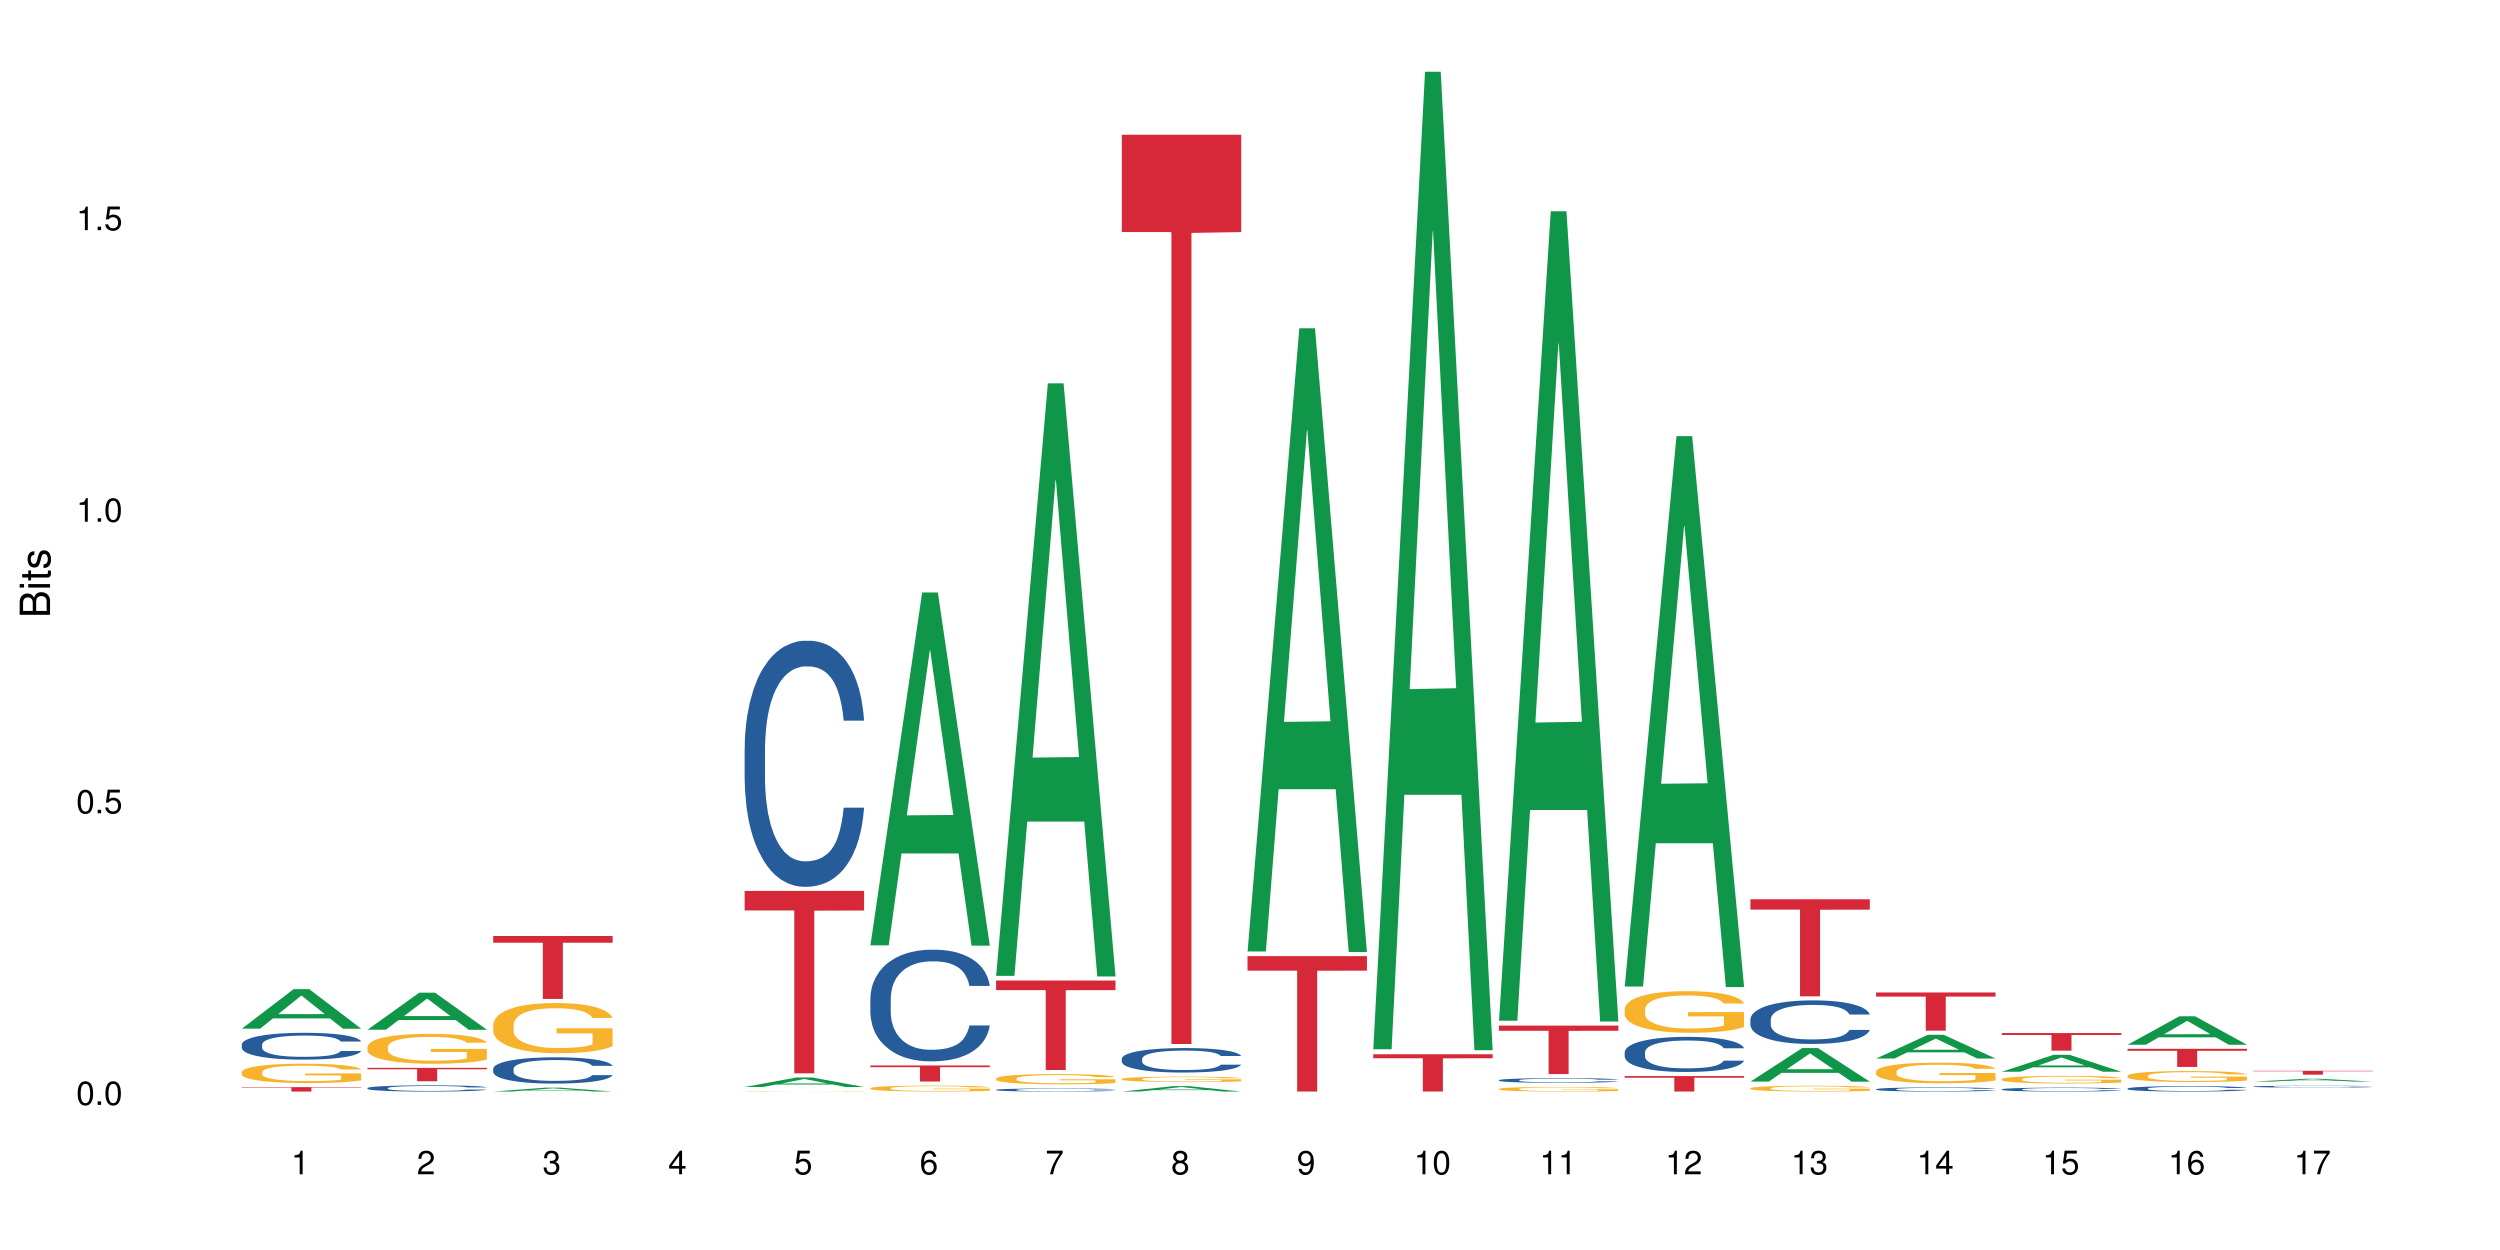 <?xml version="1.0" encoding="UTF-8"?>
<svg xmlns="http://www.w3.org/2000/svg" xmlns:xlink="http://www.w3.org/1999/xlink" width="720pt" height="360pt" viewBox="0 0 720 360" version="1.1">
<defs>
<g>
<symbol overflow="visible" id="glyph0-0">
<path style="stroke:none;" d=""/>
</symbol>
<symbol overflow="visible" id="glyph0-1">
<path style="stroke:none;" d="M 2.641 -6.797 C 2 -6.797 1.422 -6.531 1.078 -6.047 C 0.641 -5.453 0.406 -4.547 0.406 -3.297 C 0.406 -1 1.188 0.219 2.641 0.219 C 4.078 0.219 4.859 -1 4.859 -3.234 C 4.859 -4.562 4.656 -5.438 4.203 -6.047 C 3.844 -6.531 3.281 -6.797 2.641 -6.797 Z M 2.641 -6.047 C 3.547 -6.047 4 -5.125 4 -3.312 C 4 -1.375 3.562 -0.484 2.625 -0.484 C 1.734 -0.484 1.281 -1.422 1.281 -3.281 C 1.281 -5.141 1.734 -6.047 2.641 -6.047 Z M 2.641 -6.047 "/>
</symbol>
<symbol overflow="visible" id="glyph0-2">
<path style="stroke:none;" d="M 1.828 -1 L 0.828 -1 L 0.828 0 L 1.828 0 Z M 1.828 -1 "/>
</symbol>
<symbol overflow="visible" id="glyph0-3">
<path style="stroke:none;" d="M 4.562 -6.797 L 1.062 -6.797 L 0.547 -3.094 L 1.328 -3.094 C 1.719 -3.562 2.047 -3.734 2.578 -3.734 C 3.484 -3.734 4.062 -3.109 4.062 -2.094 C 4.062 -1.125 3.484 -0.531 2.578 -0.531 C 1.828 -0.531 1.375 -0.906 1.188 -1.672 L 0.328 -1.672 C 0.453 -1.109 0.547 -0.844 0.75 -0.594 C 1.125 -0.078 1.828 0.219 2.594 0.219 C 3.969 0.219 4.922 -0.781 4.922 -2.219 C 4.922 -3.562 4.031 -4.484 2.719 -4.484 C 2.25 -4.484 1.859 -4.359 1.469 -4.062 L 1.734 -5.969 L 4.562 -5.969 Z M 4.562 -6.797 "/>
</symbol>
<symbol overflow="visible" id="glyph0-4">
<path style="stroke:none;" d="M 2.484 -4.844 L 2.484 0 L 3.328 0 L 3.328 -6.797 L 2.766 -6.797 C 2.469 -5.75 2.281 -5.609 0.984 -5.453 L 0.984 -4.844 Z M 2.484 -4.844 "/>
</symbol>
<symbol overflow="visible" id="glyph0-5">
<path style="stroke:none;" d="M 4.859 -0.828 L 1.281 -0.828 C 1.359 -1.391 1.672 -1.75 2.5 -2.234 L 3.469 -2.75 C 4.406 -3.266 4.906 -3.969 4.906 -4.812 C 4.906 -5.375 4.672 -5.906 4.266 -6.266 C 3.859 -6.625 3.375 -6.797 2.719 -6.797 C 1.859 -6.797 1.219 -6.5 0.844 -5.922 C 0.609 -5.562 0.5 -5.125 0.484 -4.438 L 1.328 -4.438 C 1.359 -4.906 1.406 -5.188 1.531 -5.406 C 1.75 -5.812 2.188 -6.062 2.703 -6.062 C 3.469 -6.062 4.031 -5.516 4.031 -4.781 C 4.031 -4.25 3.719 -3.797 3.125 -3.438 L 2.234 -2.938 C 0.812 -2.141 0.406 -1.5 0.328 0 L 4.859 0 Z M 4.859 -0.828 "/>
</symbol>
<symbol overflow="visible" id="glyph0-6">
<path style="stroke:none;" d="M 2.125 -3.125 L 2.578 -3.125 C 3.516 -3.125 3.984 -2.703 3.984 -1.891 C 3.984 -1.031 3.469 -0.531 2.578 -0.531 C 1.656 -0.531 1.203 -0.984 1.156 -1.969 L 0.312 -1.969 C 0.344 -1.422 0.438 -1.078 0.609 -0.766 C 0.953 -0.109 1.625 0.219 2.547 0.219 C 3.953 0.219 4.859 -0.609 4.859 -1.906 C 4.859 -2.766 4.516 -3.25 3.703 -3.516 C 4.344 -3.766 4.656 -4.25 4.656 -4.938 C 4.656 -6.109 3.875 -6.797 2.578 -6.797 C 1.203 -6.797 0.484 -6.047 0.453 -4.609 L 1.297 -4.609 C 1.312 -5.016 1.344 -5.25 1.453 -5.453 C 1.641 -5.828 2.062 -6.062 2.594 -6.062 C 3.344 -6.062 3.797 -5.625 3.797 -4.906 C 3.797 -4.422 3.609 -4.141 3.25 -3.984 C 3.016 -3.891 2.719 -3.844 2.125 -3.844 Z M 2.125 -3.125 "/>
</symbol>
<symbol overflow="visible" id="glyph0-7">
<path style="stroke:none;" d="M 3.141 -1.625 L 3.141 0 L 3.984 0 L 3.984 -1.625 L 4.984 -1.625 L 4.984 -2.391 L 3.984 -2.391 L 3.984 -6.797 L 3.359 -6.797 L 0.266 -2.516 L 0.266 -1.625 Z M 3.141 -2.391 L 1 -2.391 L 3.141 -5.359 Z M 3.141 -2.391 "/>
</symbol>
<symbol overflow="visible" id="glyph0-8">
<path style="stroke:none;" d="M 4.781 -5.031 C 4.609 -6.141 3.891 -6.797 2.844 -6.797 C 2.094 -6.797 1.422 -6.438 1.031 -5.828 C 0.609 -5.172 0.406 -4.344 0.406 -3.094 C 0.406 -1.953 0.578 -1.234 0.984 -0.625 C 1.359 -0.078 1.953 0.219 2.703 0.219 C 3.984 0.219 4.922 -0.734 4.922 -2.078 C 4.922 -3.344 4.062 -4.234 2.844 -4.234 C 2.172 -4.234 1.641 -3.969 1.281 -3.469 C 1.281 -5.125 1.828 -6.047 2.797 -6.047 C 3.391 -6.047 3.797 -5.672 3.938 -5.031 Z M 2.734 -3.484 C 3.547 -3.484 4.062 -2.922 4.062 -2 C 4.062 -1.156 3.484 -0.531 2.703 -0.531 C 1.922 -0.531 1.328 -1.188 1.328 -2.047 C 1.328 -2.891 1.906 -3.484 2.734 -3.484 Z M 2.734 -3.484 "/>
</symbol>
<symbol overflow="visible" id="glyph0-9">
<path style="stroke:none;" d="M 4.984 -6.797 L 0.438 -6.797 L 0.438 -5.969 L 4.109 -5.969 C 2.5 -3.656 1.828 -2.234 1.328 0 L 2.219 0 C 2.594 -2.172 3.453 -4.047 4.984 -6.094 Z M 4.984 -6.797 "/>
</symbol>
<symbol overflow="visible" id="glyph0-10">
<path style="stroke:none;" d="M 3.75 -3.578 C 4.453 -4 4.688 -4.344 4.688 -4.984 C 4.688 -6.047 3.844 -6.797 2.641 -6.797 C 1.438 -6.797 0.594 -6.047 0.594 -4.984 C 0.594 -4.359 0.828 -4.016 1.516 -3.578 C 0.734 -3.203 0.359 -2.641 0.359 -1.891 C 0.359 -0.641 1.297 0.219 2.641 0.219 C 3.984 0.219 4.922 -0.641 4.922 -1.875 C 4.922 -2.641 4.531 -3.203 3.75 -3.578 Z M 2.641 -6.047 C 3.359 -6.047 3.812 -5.625 3.812 -4.969 C 3.812 -4.344 3.344 -3.922 2.641 -3.922 C 1.922 -3.922 1.453 -4.344 1.453 -4.984 C 1.453 -5.625 1.922 -6.047 2.641 -6.047 Z M 2.641 -3.203 C 3.484 -3.203 4.062 -2.672 4.062 -1.875 C 4.062 -1.062 3.484 -0.531 2.625 -0.531 C 1.797 -0.531 1.219 -1.078 1.219 -1.875 C 1.219 -2.672 1.797 -3.203 2.641 -3.203 Z M 2.641 -3.203 "/>
</symbol>
<symbol overflow="visible" id="glyph0-11">
<path style="stroke:none;" d="M 0.516 -1.547 C 0.672 -0.438 1.406 0.219 2.438 0.219 C 3.188 0.219 3.859 -0.141 4.266 -0.75 C 4.688 -1.406 4.891 -2.25 4.891 -3.484 C 4.891 -4.625 4.703 -5.359 4.312 -5.953 C 3.938 -6.5 3.344 -6.797 2.594 -6.797 C 1.297 -6.797 0.359 -5.844 0.359 -4.516 C 0.359 -3.25 1.234 -2.344 2.453 -2.344 C 3.094 -2.344 3.562 -2.578 4.016 -3.109 C 4 -1.453 3.469 -0.531 2.5 -0.531 C 1.906 -0.531 1.484 -0.906 1.359 -1.547 Z M 2.578 -6.062 C 3.375 -6.062 3.969 -5.406 3.969 -4.531 C 3.969 -3.688 3.375 -3.094 2.547 -3.094 C 1.734 -3.094 1.234 -3.672 1.234 -4.578 C 1.234 -5.438 1.797 -6.062 2.578 -6.062 Z M 2.578 -6.062 "/>
</symbol>
<symbol overflow="visible" id="glyph1-0">
<path style="stroke:none;" d=""/>
</symbol>
<symbol overflow="visible" id="glyph1-1">
<path style="stroke:none;" d="M 0 -0.953 L 0 -4.891 C 0 -5.719 -0.234 -6.344 -0.734 -6.797 C -1.188 -7.234 -1.812 -7.469 -2.5 -7.469 C -3.547 -7.469 -4.188 -7 -4.625 -5.875 C -4.984 -6.672 -5.641 -7.094 -6.531 -7.094 C -7.156 -7.094 -7.734 -6.859 -8.141 -6.391 C -8.562 -5.938 -8.75 -5.344 -8.75 -4.5 L -8.75 -0.953 Z M -4.984 -2.062 L -7.766 -2.062 L -7.766 -4.219 C -7.766 -4.844 -7.688 -5.203 -7.453 -5.5 C -7.219 -5.812 -6.859 -5.969 -6.375 -5.969 C -5.906 -5.969 -5.531 -5.812 -5.297 -5.5 C -5.062 -5.203 -4.984 -4.844 -4.984 -4.219 Z M -0.984 -2.062 L -4 -2.062 L -4 -4.781 C -4 -5.328 -3.859 -5.688 -3.578 -5.953 C -3.297 -6.219 -2.922 -6.359 -2.484 -6.359 C -2.062 -6.359 -1.688 -6.219 -1.406 -5.953 C -1.109 -5.688 -0.984 -5.328 -0.984 -4.781 Z M -0.984 -2.062 "/>
</symbol>
<symbol overflow="visible" id="glyph1-2">
<path style="stroke:none;" d="M -6.281 -1.797 L -6.281 -0.797 L 0 -0.797 L 0 -1.797 Z M -8.75 -1.797 L -8.75 -0.797 L -7.484 -0.797 L -7.484 -1.797 Z M -8.75 -1.797 "/>
</symbol>
<symbol overflow="visible" id="glyph1-3">
<path style="stroke:none;" d="M -6.281 -3.047 L -6.281 -2.016 L -8.016 -2.016 L -8.016 -1.016 L -6.281 -1.016 L -6.281 -0.172 L -5.469 -0.172 L -5.469 -1.016 L -0.719 -1.016 C -0.078 -1.016 0.281 -1.453 0.281 -2.234 C 0.281 -2.469 0.25 -2.719 0.188 -3.047 L -0.641 -3.047 C -0.609 -2.922 -0.594 -2.766 -0.594 -2.562 C -0.594 -2.141 -0.719 -2.016 -1.156 -2.016 L -5.469 -2.016 L -5.469 -3.047 Z M -6.281 -3.047 "/>
</symbol>
<symbol overflow="visible" id="glyph1-4">
<path style="stroke:none;" d="M -4.531 -5.25 C -5.766 -5.25 -6.469 -4.422 -6.469 -2.969 C -6.469 -1.516 -5.719 -0.562 -4.547 -0.562 C -3.562 -0.562 -3.094 -1.062 -2.734 -2.562 L -2.516 -3.484 C -2.344 -4.188 -2.094 -4.469 -1.625 -4.469 C -1.047 -4.469 -0.641 -3.875 -0.641 -3 C -0.641 -2.453 -0.797 -2 -1.062 -1.75 C -1.25 -1.594 -1.422 -1.531 -1.875 -1.469 L -1.875 -0.406 C -0.422 -0.453 0.281 -1.266 0.281 -2.922 C 0.281 -4.5 -0.5 -5.516 -1.719 -5.516 C -2.656 -5.516 -3.172 -4.984 -3.469 -3.734 L -3.703 -2.766 C -3.891 -1.953 -4.156 -1.609 -4.594 -1.609 C -5.172 -1.609 -5.547 -2.125 -5.547 -2.938 C -5.547 -3.75 -5.203 -4.172 -4.531 -4.203 Z M -4.531 -5.25 "/>
</symbol>
</g>
</defs>
<g id="surface63393">
<rect x="0" y="0" width="720" height="360" style="fill:rgb(100%,100%,100%);fill-opacity:1;stroke:none;"/>
<path style=" stroke:none;fill-rule:nonzero;fill:rgb(6.275%,58.824%,28.235%);fill-opacity:1;" d="M 69.629 296.262 L 69.668 296.254 L 84.551 284.879 L 89.07 284.879 L 104.027 296.273 L 98.77 296.273 L 95.023 293.301 L 78.598 293.301 L 74.922 296.262 L 69.629 296.262 L 80.176 292.07 L 93.516 292.059 L 86.863 286.742 L 86.789 286.73 L 86.719 286.762 L 80.141 292.059 L 80.176 292.07 Z M 69.629 296.262 "/>
<path style=" stroke:none;fill-rule:nonzero;fill:rgb(14.51%,36.078%,60%);fill-opacity:1;" d="M 69.629 300.812 L 69.672 300.805 L 69.672 300.633 L 69.797 300.367 L 70.09 300.027 L 70.383 299.797 L 71.141 299.379 L 72.188 298.977 L 73.277 298.668 L 74.074 298.484 L 74.789 298.344 L 76.426 298.082 L 77.473 297.949 L 78.605 297.828 L 79.992 297.707 L 80.996 297.637 L 83.262 297.523 L 84.941 297.477 L 86.242 297.453 L 89.051 297.453 L 90.73 297.48 L 91.945 297.516 L 93.289 297.574 L 94.422 297.637 L 96.391 297.793 L 98.152 297.988 L 98.949 298.102 L 100.207 298.32 L 101.172 298.531 L 101.844 298.715 L 102.602 298.977 L 103.27 299.293 L 103.773 299.652 L 104.027 299.957 L 98.152 299.957 L 97.859 299.676 L 97.523 299.457 L 96.895 299.168 L 96.266 298.965 L 95.387 298.758 L 94.586 298.625 L 93.496 298.492 L 92.531 298.406 L 91.527 298.344 L 90.562 298.301 L 88.715 298.258 L 86.574 298.258 L 85.777 298.273 L 84.145 298.328 L 83.262 298.379 L 82.004 298.477 L 81.121 298.566 L 80.074 298.711 L 79.359 298.828 L 78.48 299.012 L 77.852 299.176 L 77.137 299.406 L 76.719 299.582 L 76.34 299.781 L 76.004 300.016 L 75.754 300.262 L 75.586 300.523 L 75.5 300.777 L 75.5 301.867 L 75.586 302.121 L 75.797 302.418 L 76.34 302.848 L 77.137 303.223 L 78.062 303.52 L 78.941 303.73 L 79.445 303.828 L 80.117 303.941 L 81.164 304.082 L 82.676 304.223 L 83.555 304.281 L 84.898 304.336 L 86.281 304.363 L 88.129 304.363 L 89.766 304.336 L 90.855 304.301 L 91.988 304.246 L 93.539 304.125 L 94.504 304.012 L 95.344 303.879 L 95.973 303.746 L 96.391 303.633 L 97.02 303.414 L 97.523 303.172 L 97.902 302.926 L 98.152 302.688 L 104.027 302.688 L 103.773 302.969 L 103.398 303.242 L 103.02 303.449 L 102.434 303.695 L 101.762 303.914 L 100.797 304.16 L 100 304.324 L 98.949 304.5 L 97.984 304.633 L 96.938 304.754 L 95.387 304.895 L 94.379 304.965 L 93.289 305.027 L 91.988 305.086 L 90.352 305.133 L 88.59 305.16 L 86.953 305.168 L 85.191 305.156 L 83.891 305.125 L 82.172 305.062 L 80.031 304.938 L 78.48 304.801 L 77.266 304.668 L 76.215 304.527 L 75.039 304.336 L 73.531 304.027 L 72.609 303.785 L 71.977 303.59 L 71.266 303.312 L 70.762 303.066 L 70.176 302.672 L 69.754 302.172 L 69.629 301.785 Z M 69.629 300.812 "/>
<path style=" stroke:none;fill-rule:nonzero;fill:rgb(96.863%,70.196%,16.863%);fill-opacity:1;" d="M 69.629 308.734 L 69.672 308.73 L 69.672 308.625 L 69.84 308.398 L 70.258 308.082 L 70.805 307.824 L 71.391 307.621 L 71.77 307.512 L 72.398 307.359 L 72.941 307.25 L 74.328 307.02 L 76.09 306.805 L 77.055 306.715 L 78.145 306.629 L 79.695 306.531 L 80.41 306.496 L 82.59 306.414 L 85.066 306.363 L 87.793 306.348 L 89.051 306.355 L 90.77 306.375 L 93.121 306.43 L 94.461 306.48 L 95.512 306.531 L 96.602 306.598 L 97.945 306.699 L 99.203 306.82 L 100.207 306.945 L 101.215 307.098 L 102.055 307.258 L 102.766 307.438 L 103.398 307.652 L 103.773 307.828 L 104.027 308.008 L 98.195 308.008 L 97.859 307.828 L 97.48 307.691 L 96.852 307.523 L 96.223 307.402 L 95.594 307.305 L 94.422 307.172 L 93.414 307.09 L 92.156 307.02 L 90.938 306.973 L 89.555 306.945 L 88.715 306.934 L 86.492 306.934 L 84.48 306.969 L 83.305 307.012 L 82.465 307.051 L 81.289 307.125 L 80.578 307.188 L 80.156 307.227 L 78.898 307.387 L 78.062 307.527 L 77.598 307.625 L 77.012 307.777 L 76.594 307.914 L 76.133 308.117 L 75.879 308.27 L 75.543 308.617 L 75.5 309.531 L 75.629 309.727 L 75.879 309.934 L 76.215 310.117 L 76.719 310.309 L 77.223 310.457 L 78.102 310.656 L 78.859 310.789 L 79.445 310.875 L 80.578 311.012 L 81.039 311.059 L 82.129 311.148 L 83.262 311.219 L 84.645 311.281 L 85.695 311.312 L 87.371 311.336 L 89.512 311.336 L 92.027 311.309 L 93.625 311.266 L 94.715 311.227 L 95.426 311.191 L 96.309 311.133 L 96.938 311.082 L 97.523 311.027 L 98.238 310.941 L 98.238 309.727 L 87.875 309.719 L 87.875 309.152 L 103.984 309.145 L 104.027 311.133 L 103.145 311.27 L 102.055 311.402 L 101.004 311.504 L 99.914 311.59 L 98.363 311.688 L 97.105 311.75 L 95.176 311.82 L 93.414 311.867 L 91.566 311.898 L 89.934 311.91 L 88.004 311.918 L 86.281 311.906 L 84.438 311.875 L 82.969 311.836 L 81.625 311.785 L 80.285 311.719 L 78.605 311.613 L 77.516 311.523 L 76.383 311.418 L 75.25 311.293 L 74.242 311.152 L 73.574 311.047 L 72.902 310.926 L 72.188 310.773 L 71.516 310.602 L 71.012 310.441 L 70.551 310.266 L 70.215 310.098 L 69.883 309.867 L 69.715 309.684 L 69.629 309.527 Z M 69.629 308.734 "/>
<path style=" stroke:none;fill-rule:nonzero;fill:rgb(83.922%,15.686%,22.353%);fill-opacity:1;" d="M 69.629 313.098 L 104.027 313.098 L 104.027 313.234 L 89.691 313.234 L 89.691 314.371 L 83.922 314.371 L 83.922 313.234 L 69.629 313.234 Z M 69.629 313.098 "/>
<path style=" stroke:none;fill-rule:nonzero;fill:rgb(6.275%,58.824%,28.235%);fill-opacity:1;" d="M 105.836 296.562 L 105.871 296.551 L 120.758 285.887 L 125.277 285.887 L 140.234 296.574 L 134.977 296.574 L 131.23 293.781 L 114.805 293.781 L 111.129 296.562 L 105.836 296.562 L 116.383 292.629 L 129.723 292.621 L 123.07 287.633 L 122.996 287.621 L 122.926 287.652 L 116.348 292.621 L 116.383 292.629 Z M 105.836 296.562 "/>
<path style=" stroke:none;fill-rule:nonzero;fill:rgb(14.51%,36.078%,60%);fill-opacity:1;" d="M 105.836 313.359 L 105.879 313.359 L 105.879 313.32 L 106.004 313.258 L 106.297 313.18 L 106.59 313.125 L 107.348 313.031 L 108.395 312.938 L 109.484 312.863 L 110.281 312.824 L 110.996 312.789 L 112.633 312.73 L 113.68 312.699 L 114.812 312.672 L 116.195 312.645 L 117.203 312.625 L 119.469 312.602 L 121.148 312.59 L 122.449 312.582 L 125.258 312.582 L 126.938 312.59 L 128.152 312.598 L 129.496 312.613 L 130.629 312.625 L 132.598 312.664 L 134.359 312.707 L 135.156 312.734 L 136.414 312.785 L 137.379 312.832 L 138.051 312.875 L 138.809 312.938 L 139.477 313.012 L 139.98 313.094 L 140.234 313.164 L 134.359 313.164 L 134.066 313.098 L 133.73 313.047 L 133.102 312.98 L 132.473 312.934 L 131.59 312.887 L 130.793 312.855 L 129.703 312.824 L 128.738 312.805 L 127.734 312.789 L 126.77 312.781 L 124.922 312.77 L 122.781 312.77 L 121.984 312.773 L 120.352 312.785 L 119.469 312.797 L 118.211 312.82 L 117.328 312.844 L 116.281 312.875 L 115.566 312.902 L 114.688 312.945 L 114.059 312.98 L 113.344 313.035 L 112.926 313.078 L 112.547 313.121 L 112.211 313.176 L 111.961 313.234 L 111.793 313.293 L 111.707 313.352 L 111.707 313.605 L 111.793 313.664 L 112.004 313.734 L 112.547 313.832 L 113.344 313.918 L 114.27 313.988 L 115.148 314.039 L 115.652 314.059 L 116.324 314.086 L 117.371 314.117 L 118.883 314.152 L 119.762 314.164 L 121.105 314.18 L 122.488 314.184 L 124.336 314.184 L 125.973 314.18 L 127.062 314.168 L 128.195 314.156 L 129.746 314.129 L 130.711 314.102 L 131.551 314.07 L 132.18 314.039 L 132.598 314.016 L 133.227 313.965 L 133.73 313.91 L 134.109 313.852 L 134.359 313.797 L 140.234 313.797 L 139.98 313.859 L 139.605 313.926 L 139.227 313.973 L 138.641 314.031 L 137.969 314.078 L 137.004 314.137 L 136.207 314.176 L 135.156 314.215 L 134.191 314.246 L 133.145 314.273 L 131.59 314.309 L 130.586 314.324 L 129.496 314.34 L 128.195 314.352 L 126.559 314.363 L 124.797 314.367 L 123.16 314.371 L 121.398 314.367 L 120.098 314.359 L 118.379 314.348 L 116.238 314.316 L 114.688 314.285 L 113.469 314.254 L 112.422 314.223 L 111.246 314.18 L 109.738 314.105 L 108.816 314.051 L 108.184 314.004 L 107.473 313.941 L 106.969 313.883 L 106.383 313.793 L 105.961 313.676 L 105.836 313.586 Z M 105.836 313.359 "/>
<path style=" stroke:none;fill-rule:nonzero;fill:rgb(96.863%,70.196%,16.863%);fill-opacity:1;" d="M 105.836 301.441 L 105.879 301.434 L 105.879 301.273 L 106.047 300.922 L 106.465 300.434 L 107.012 300.031 L 107.598 299.719 L 107.977 299.551 L 108.605 299.316 L 109.148 299.145 L 110.535 298.789 L 112.297 298.461 L 113.262 298.316 L 114.352 298.184 L 115.902 298.035 L 116.617 297.98 L 118.797 297.855 L 121.273 297.777 L 124 297.754 L 125.258 297.762 L 126.977 297.793 L 129.328 297.879 L 130.668 297.957 L 131.719 298.035 L 132.809 298.137 L 134.152 298.293 L 135.41 298.484 L 136.414 298.672 L 137.422 298.906 L 138.262 299.16 L 138.973 299.434 L 139.605 299.766 L 139.98 300.039 L 140.234 300.316 L 134.402 300.316 L 134.066 300.039 L 133.688 299.828 L 133.059 299.566 L 132.43 299.379 L 131.801 299.23 L 130.629 299.027 L 129.621 298.898 L 128.363 298.789 L 127.145 298.719 L 125.762 298.672 L 124.922 298.656 L 122.699 298.656 L 120.688 298.711 L 119.512 298.773 L 118.672 298.836 L 117.496 298.953 L 116.785 299.051 L 116.363 299.113 L 115.105 299.355 L 114.27 299.578 L 113.805 299.727 L 113.219 299.961 L 112.801 300.172 L 112.34 300.488 L 112.086 300.723 L 111.75 301.258 L 111.707 302.676 L 111.836 302.973 L 112.086 303.297 L 112.422 303.578 L 112.926 303.879 L 113.43 304.105 L 114.309 304.41 L 115.066 304.617 L 115.652 304.75 L 116.785 304.961 L 117.246 305.031 L 118.336 305.176 L 119.469 305.285 L 120.852 305.379 L 121.902 305.426 L 123.578 305.465 L 125.719 305.465 L 128.234 305.418 L 129.828 305.355 L 130.922 305.293 L 131.633 305.238 L 132.516 305.152 L 133.145 305.07 L 133.73 304.984 L 134.445 304.852 L 134.445 302.973 L 124.082 302.965 L 124.082 302.086 L 140.191 302.078 L 140.234 305.152 L 139.352 305.363 L 138.262 305.566 L 137.211 305.727 L 136.121 305.859 L 134.57 306.008 L 133.312 306.102 L 131.383 306.211 L 129.621 306.281 L 127.773 306.328 L 126.137 306.355 L 124.211 306.363 L 122.488 306.348 L 120.645 306.297 L 119.176 306.234 L 117.832 306.156 L 116.492 306.055 L 114.812 305.891 L 113.723 305.758 L 112.59 305.59 L 111.457 305.395 L 110.449 305.184 L 109.781 305.016 L 109.109 304.828 L 108.395 304.594 L 107.723 304.324 L 107.219 304.082 L 106.758 303.805 L 106.422 303.547 L 106.09 303.191 L 105.922 302.91 L 105.836 302.668 Z M 105.836 301.441 "/>
<path style=" stroke:none;fill-rule:nonzero;fill:rgb(83.922%,15.686%,22.353%);fill-opacity:1;" d="M 105.836 307.543 L 140.234 307.543 L 140.234 307.953 L 125.898 307.957 L 125.898 311.406 L 120.129 311.406 L 120.129 307.961 L 120.047 307.953 L 105.836 307.953 Z M 105.836 307.543 "/>
<path style=" stroke:none;fill-rule:nonzero;fill:rgb(6.275%,58.824%,28.235%);fill-opacity:1;" d="M 142.043 314.371 L 142.078 314.367 L 156.965 313.25 L 161.484 313.25 L 176.441 314.371 L 171.184 314.371 L 167.438 314.078 L 151.012 314.078 L 147.336 314.371 L 142.043 314.371 L 152.59 313.957 L 165.93 313.957 L 159.277 313.434 L 159.203 313.434 L 159.133 313.438 L 152.555 313.957 L 152.59 313.957 Z M 142.043 314.371 "/>
<path style=" stroke:none;fill-rule:nonzero;fill:rgb(14.51%,36.078%,60%);fill-opacity:1;" d="M 142.043 307.801 L 142.086 307.793 L 142.086 307.629 L 142.211 307.367 L 142.504 307.035 L 142.797 306.805 L 143.555 306.398 L 144.602 306.004 L 145.691 305.699 L 146.488 305.52 L 147.203 305.383 L 148.84 305.125 L 149.887 304.996 L 151.02 304.879 L 152.402 304.762 L 153.41 304.691 L 155.676 304.582 L 157.355 304.531 L 158.652 304.512 L 161.465 304.512 L 163.145 304.539 L 164.359 304.574 L 165.703 304.629 L 166.832 304.691 L 168.805 304.844 L 170.566 305.035 L 171.363 305.148 L 172.621 305.363 L 173.586 305.57 L 174.258 305.75 L 175.012 306.004 L 175.684 306.316 L 176.188 306.668 L 176.441 306.965 L 170.566 306.965 L 170.273 306.688 L 169.938 306.473 L 169.309 306.191 L 168.68 305.992 L 167.797 305.789 L 167 305.66 L 165.91 305.527 L 164.945 305.445 L 163.941 305.383 L 162.977 305.34 L 161.129 305.301 L 158.988 305.301 L 158.191 305.312 L 156.559 305.367 L 155.676 305.418 L 154.418 305.516 L 153.535 305.605 L 152.488 305.742 L 151.773 305.859 L 150.895 306.039 L 150.266 306.199 L 149.551 306.426 L 149.133 306.598 L 148.754 306.793 L 148.418 307.02 L 148.168 307.262 L 148 307.52 L 147.914 307.766 L 147.914 308.836 L 148 309.086 L 148.211 309.375 L 148.754 309.797 L 149.551 310.164 L 150.473 310.453 L 151.355 310.66 L 151.859 310.758 L 152.531 310.867 L 153.578 311.008 L 155.09 311.145 L 155.969 311.199 L 157.312 311.254 L 158.695 311.285 L 160.543 311.285 L 162.18 311.254 L 163.27 311.223 L 164.402 311.164 L 165.953 311.047 L 166.918 310.938 L 167.758 310.805 L 168.387 310.676 L 168.805 310.566 L 169.434 310.352 L 169.938 310.117 L 170.316 309.875 L 170.566 309.641 L 176.441 309.641 L 176.188 309.914 L 175.812 310.184 L 175.434 310.387 L 174.848 310.625 L 174.176 310.84 L 173.211 311.082 L 172.414 311.242 L 171.363 311.414 L 170.398 311.547 L 169.352 311.664 L 167.797 311.801 L 166.793 311.871 L 165.703 311.934 L 164.402 311.988 L 162.766 312.035 L 161.004 312.062 L 159.367 312.07 L 157.605 312.059 L 156.305 312.031 L 154.586 311.969 L 152.445 311.844 L 150.895 311.711 L 149.676 311.582 L 148.629 311.441 L 147.453 311.254 L 145.945 310.953 L 145.02 310.715 L 144.391 310.523 L 143.68 310.254 L 143.176 310.012 L 142.59 309.625 L 142.168 309.133 L 142.043 308.754 Z M 142.043 307.801 "/>
<path style=" stroke:none;fill-rule:nonzero;fill:rgb(96.863%,70.196%,16.863%);fill-opacity:1;" d="M 142.043 295.066 L 142.086 295.055 L 142.086 294.789 L 142.254 294.195 L 142.672 293.375 L 143.219 292.703 L 143.805 292.176 L 144.184 291.898 L 144.812 291.5 L 145.355 291.211 L 146.742 290.617 L 148.504 290.062 L 149.469 289.824 L 150.559 289.602 L 152.109 289.352 L 152.824 289.258 L 155.004 289.047 L 157.48 288.914 L 160.207 288.875 L 161.465 288.887 L 163.184 288.941 L 165.535 289.086 L 166.875 289.219 L 167.926 289.352 L 169.016 289.52 L 170.359 289.785 L 171.617 290.102 L 172.621 290.418 L 173.629 290.816 L 174.469 291.238 L 175.18 291.699 L 175.812 292.254 L 176.188 292.715 L 176.441 293.18 L 170.609 293.18 L 170.273 292.715 L 169.895 292.359 L 169.266 291.926 L 168.637 291.609 L 168.008 291.355 L 166.832 291.012 L 165.828 290.801 L 164.57 290.617 L 163.352 290.5 L 161.969 290.418 L 161.129 290.395 L 158.906 290.395 L 156.891 290.484 L 155.719 290.59 L 154.879 290.695 L 153.703 290.895 L 152.992 291.055 L 152.57 291.16 L 151.312 291.566 L 150.473 291.938 L 150.012 292.188 L 149.426 292.586 L 149.008 292.941 L 148.547 293.469 L 148.293 293.867 L 147.957 294.762 L 147.914 297.141 L 148.043 297.641 L 148.293 298.184 L 148.629 298.66 L 149.133 299.16 L 149.637 299.543 L 150.516 300.059 L 151.273 300.402 L 151.859 300.625 L 152.992 300.98 L 153.453 301.102 L 154.543 301.34 L 155.676 301.523 L 157.059 301.684 L 158.109 301.762 L 159.785 301.828 L 161.926 301.828 L 164.441 301.746 L 166.035 301.641 L 167.129 301.535 L 167.84 301.445 L 168.723 301.301 L 169.352 301.168 L 169.938 301.023 L 170.652 300.797 L 170.652 297.641 L 160.289 297.629 L 160.289 296.148 L 176.398 296.137 L 176.441 301.301 L 175.559 301.656 L 174.469 302 L 173.418 302.262 L 172.328 302.488 L 170.777 302.738 L 169.52 302.898 L 167.59 303.082 L 165.828 303.199 L 163.98 303.281 L 162.344 303.32 L 160.418 303.332 L 158.695 303.305 L 156.852 303.227 L 155.383 303.121 L 154.039 302.988 L 152.699 302.816 L 151.02 302.539 L 149.93 302.316 L 148.797 302.039 L 147.664 301.707 L 146.656 301.352 L 145.984 301.074 L 145.316 300.758 L 144.602 300.363 L 143.93 299.914 L 143.426 299.504 L 142.965 299.043 L 142.629 298.605 L 142.293 298.012 L 142.129 297.535 L 142.043 297.125 Z M 142.043 295.066 "/>
<path style=" stroke:none;fill-rule:nonzero;fill:rgb(83.922%,15.686%,22.353%);fill-opacity:1;" d="M 142.043 269.559 L 176.441 269.559 L 176.441 271.5 L 162.105 271.516 L 162.105 287.695 L 156.336 287.695 L 156.336 271.531 L 156.254 271.5 L 142.043 271.5 Z M 142.043 269.559 "/>
<path style=" stroke:none;fill-rule:nonzero;fill:rgb(6.275%,58.824%,28.235%);fill-opacity:1;" d="M 214.457 313.059 L 214.492 313.055 L 229.379 310.309 L 233.898 310.309 L 248.855 313.062 L 243.598 313.062 L 239.852 312.344 L 223.422 312.344 L 219.75 313.059 L 214.457 313.059 L 225.004 312.047 L 238.344 312.043 L 231.691 310.758 L 231.617 310.758 L 231.547 310.766 L 224.969 312.043 L 225.004 312.047 Z M 214.457 313.059 "/>
<path style=" stroke:none;fill-rule:nonzero;fill:rgb(14.51%,36.078%,60%);fill-opacity:1;" d="M 214.457 215.383 L 214.5 215.32 L 214.5 213.766 L 214.625 211.301 L 214.918 208.191 L 215.211 206.055 L 215.969 202.234 L 217.016 198.539 L 218.105 195.691 L 218.902 194.004 L 219.617 192.711 L 221.254 190.312 L 222.301 189.082 L 223.434 187.98 L 224.816 186.879 L 225.824 186.23 L 228.09 185.195 L 229.77 184.742 L 231.066 184.547 L 233.879 184.547 L 235.555 184.805 L 236.773 185.129 L 238.117 185.648 L 239.246 186.23 L 241.219 187.656 L 242.98 189.469 L 243.777 190.508 L 245.035 192.516 L 246 194.457 L 246.672 196.145 L 247.426 198.539 L 248.098 201.457 L 248.602 204.758 L 248.855 207.543 L 242.98 207.543 L 242.688 204.953 L 242.352 202.945 L 241.723 200.289 L 241.094 198.41 L 240.211 196.531 L 239.414 195.301 L 238.324 194.07 L 237.359 193.293 L 236.352 192.711 L 235.391 192.32 L 233.543 191.934 L 231.402 191.934 L 230.605 192.062 L 228.973 192.582 L 228.09 193.035 L 226.832 193.941 L 225.949 194.781 L 224.902 196.078 L 224.188 197.18 L 223.309 198.863 L 222.68 200.355 L 221.965 202.492 L 221.547 204.113 L 221.168 205.926 L 220.832 208.062 L 220.582 210.332 L 220.414 212.727 L 220.328 215.059 L 220.328 225.102 L 220.414 227.434 L 220.625 230.152 L 221.168 234.105 L 221.965 237.539 L 222.887 240.262 L 223.77 242.203 L 224.273 243.109 L 224.945 244.148 L 225.992 245.441 L 227.504 246.738 L 228.383 247.258 L 229.727 247.773 L 231.109 248.035 L 232.957 248.035 L 234.59 247.773 L 235.684 247.449 L 236.816 246.934 L 238.367 245.832 L 239.332 244.793 L 240.172 243.562 L 240.801 242.332 L 241.219 241.297 L 241.848 239.289 L 242.352 237.086 L 242.73 234.82 L 242.98 232.617 L 248.855 232.617 L 248.602 235.207 L 248.223 237.734 L 247.848 239.613 L 247.258 241.879 L 246.59 243.887 L 245.625 246.156 L 244.828 247.645 L 243.777 249.266 L 242.812 250.496 L 241.766 251.598 L 240.211 252.895 L 239.207 253.539 L 238.117 254.125 L 236.816 254.641 L 235.18 255.094 L 233.418 255.355 L 231.781 255.418 L 230.02 255.289 L 228.719 255.031 L 227 254.449 L 224.859 253.281 L 223.309 252.051 L 222.09 250.82 L 221.043 249.523 L 219.867 247.773 L 218.359 244.926 L 217.434 242.723 L 216.805 240.906 L 216.094 238.383 L 215.59 236.113 L 215.004 232.484 L 214.582 227.887 L 214.457 224.324 Z M 214.457 215.383 "/>
<path style=" stroke:none;fill-rule:nonzero;fill:rgb(96.863%,70.196%,16.863%);fill-opacity:1;" d="M 214.457 314.297 L 214.5 314.297 L 214.5 314.293 L 214.668 314.289 L 215.086 314.281 L 215.633 314.273 L 216.219 314.27 L 216.598 314.266 L 217.227 314.266 L 217.77 314.262 L 219.156 314.258 L 220.918 314.25 L 221.883 314.25 L 222.973 314.246 L 224.523 314.246 L 225.238 314.242 L 229.895 314.242 L 232.621 314.238 L 233.879 314.242 L 239.289 314.242 L 240.34 314.246 L 241.43 314.246 L 242.77 314.25 L 244.031 314.25 L 245.035 314.254 L 246.043 314.258 L 246.883 314.262 L 247.594 314.266 L 248.223 314.27 L 248.602 314.273 L 248.855 314.277 L 243.023 314.277 L 242.688 314.273 L 242.309 314.273 L 240.422 314.262 L 239.246 314.258 L 236.984 314.258 L 235.766 314.254 L 228.133 314.254 L 227.293 314.258 L 226.117 314.258 L 225.406 314.262 L 224.984 314.262 L 223.727 314.266 L 222.887 314.27 L 222.426 314.27 L 221.84 314.273 L 221.422 314.277 L 220.957 314.281 L 220.707 314.285 L 220.371 314.293 L 220.328 314.316 L 220.457 314.32 L 220.707 314.324 L 221.043 314.328 L 222.051 314.336 L 222.93 314.34 L 223.684 314.344 L 224.273 314.348 L 225.406 314.348 L 225.867 314.352 L 226.957 314.352 L 228.09 314.355 L 240.254 314.355 L 241.137 314.352 L 242.352 314.352 L 243.066 314.348 L 243.066 314.32 L 232.703 314.32 L 232.703 314.305 L 248.812 314.305 L 248.855 314.352 L 247.973 314.355 L 246.883 314.359 L 245.832 314.359 L 244.742 314.363 L 243.191 314.367 L 240.004 314.367 L 238.242 314.371 L 229.266 314.371 L 227.797 314.367 L 225.113 314.367 L 223.434 314.363 L 222.344 314.363 L 220.078 314.355 L 219.07 314.352 L 218.398 314.352 L 217.73 314.348 L 217.016 314.344 L 216.344 314.34 L 215.84 314.336 L 215.379 314.332 L 214.707 314.324 L 214.539 314.316 L 214.457 314.316 Z M 214.457 314.297 "/>
<path style=" stroke:none;fill-rule:nonzero;fill:rgb(83.922%,15.686%,22.353%);fill-opacity:1;" d="M 214.457 256.598 L 248.855 256.598 L 248.855 262.223 L 234.52 262.27 L 234.52 309.129 L 228.75 309.129 L 228.75 262.32 L 228.668 262.223 L 214.457 262.223 Z M 214.457 256.598 "/>
<path style=" stroke:none;fill-rule:nonzero;fill:rgb(6.275%,58.824%,28.235%);fill-opacity:1;" d="M 250.664 272.25 L 250.699 272.152 L 265.582 170.633 L 270.105 170.633 L 285.062 272.344 L 279.805 272.344 L 276.059 245.793 L 259.629 245.793 L 255.957 272.25 L 250.664 272.25 L 261.211 234.812 L 274.551 234.715 L 267.898 187.25 L 267.824 187.156 L 267.754 187.441 L 261.176 234.715 L 261.211 234.812 Z M 250.664 272.25 "/>
<path style=" stroke:none;fill-rule:nonzero;fill:rgb(14.51%,36.078%,60%);fill-opacity:1;" d="M 250.664 287.512 L 250.707 287.484 L 250.707 286.777 L 250.832 285.66 L 251.125 284.25 L 251.418 283.281 L 252.176 281.547 L 253.223 279.871 L 254.312 278.578 L 255.109 277.816 L 255.824 277.227 L 257.461 276.141 L 258.508 275.582 L 259.641 275.082 L 261.023 274.582 L 262.031 274.289 L 264.297 273.816 L 265.977 273.613 L 267.273 273.523 L 270.086 273.523 L 271.762 273.641 L 272.98 273.789 L 274.32 274.023 L 275.453 274.289 L 277.426 274.934 L 279.188 275.758 L 279.984 276.227 L 281.242 277.141 L 282.207 278.02 L 282.879 278.785 L 283.633 279.871 L 284.305 281.195 L 284.809 282.695 L 285.062 283.957 L 279.188 283.957 L 278.895 282.781 L 278.559 281.871 L 277.93 280.664 L 277.301 279.812 L 276.418 278.961 L 275.621 278.402 L 274.531 277.844 L 273.566 277.492 L 272.559 277.227 L 271.594 277.051 L 269.75 276.875 L 267.609 276.875 L 266.812 276.934 L 265.18 277.168 L 264.297 277.375 L 263.039 277.785 L 262.156 278.168 L 261.109 278.754 L 260.395 279.254 L 259.516 280.02 L 258.887 280.695 L 258.172 281.664 L 257.754 282.398 L 257.375 283.223 L 257.039 284.191 L 256.789 285.223 L 256.621 286.309 L 256.535 287.367 L 256.535 291.922 L 256.621 292.98 L 256.832 294.215 L 257.375 296.008 L 258.172 297.562 L 259.094 298.797 L 259.977 299.68 L 260.48 300.09 L 261.152 300.562 L 262.199 301.148 L 263.711 301.738 L 264.59 301.973 L 265.934 302.207 L 267.316 302.324 L 269.164 302.324 L 270.797 302.207 L 271.891 302.062 L 273.023 301.824 L 274.574 301.324 L 275.539 300.855 L 276.379 300.297 L 277.008 299.738 L 277.426 299.27 L 278.055 298.359 L 278.559 297.359 L 278.938 296.328 L 279.188 295.332 L 285.062 295.332 L 284.809 296.508 L 284.43 297.652 L 284.055 298.504 L 283.465 299.535 L 282.797 300.445 L 281.832 301.473 L 281.035 302.148 L 279.984 302.883 L 279.02 303.441 L 277.973 303.941 L 276.418 304.531 L 275.414 304.824 L 274.32 305.086 L 273.023 305.324 L 271.387 305.527 L 269.625 305.645 L 267.988 305.676 L 266.227 305.617 L 264.926 305.5 L 263.207 305.234 L 261.066 304.707 L 259.516 304.148 L 258.297 303.59 L 257.25 303 L 256.074 302.207 L 254.566 300.914 L 253.641 299.914 L 253.012 299.094 L 252.301 297.945 L 251.797 296.918 L 251.211 295.273 L 250.789 293.184 L 250.664 291.57 Z M 250.664 287.512 "/>
<path style=" stroke:none;fill-rule:nonzero;fill:rgb(96.863%,70.196%,16.863%);fill-opacity:1;" d="M 250.664 313.387 L 250.707 313.387 L 250.707 313.355 L 250.875 313.285 L 251.293 313.188 L 251.84 313.105 L 252.426 313.043 L 252.805 313.012 L 253.434 312.965 L 253.977 312.93 L 255.363 312.859 L 257.125 312.793 L 258.09 312.766 L 259.18 312.738 L 260.73 312.707 L 261.445 312.699 L 263.625 312.672 L 266.102 312.656 L 268.828 312.652 L 270.086 312.652 L 271.805 312.66 L 274.156 312.676 L 275.496 312.691 L 276.547 312.707 L 277.637 312.73 L 278.977 312.762 L 280.238 312.797 L 281.242 312.836 L 282.25 312.883 L 283.09 312.934 L 283.801 312.988 L 284.43 313.055 L 284.809 313.109 L 285.062 313.164 L 279.23 313.164 L 278.895 313.109 L 278.516 313.066 L 277.887 313.016 L 277.258 312.977 L 276.629 312.945 L 275.453 312.906 L 274.449 312.883 L 273.191 312.859 L 271.973 312.844 L 270.59 312.836 L 269.75 312.832 L 267.527 312.832 L 265.512 312.844 L 264.34 312.855 L 263.5 312.867 L 262.324 312.891 L 261.613 312.91 L 261.191 312.922 L 259.934 312.973 L 259.094 313.016 L 258.633 313.047 L 258.047 313.094 L 257.629 313.137 L 257.164 313.199 L 256.914 313.246 L 256.578 313.352 L 256.535 313.633 L 256.664 313.695 L 256.914 313.758 L 257.25 313.816 L 257.754 313.875 L 258.258 313.922 L 259.137 313.98 L 259.891 314.023 L 260.48 314.051 L 261.613 314.09 L 262.074 314.105 L 263.164 314.133 L 264.297 314.156 L 265.68 314.176 L 266.73 314.184 L 268.406 314.191 L 270.547 314.191 L 273.062 314.184 L 274.656 314.168 L 275.75 314.156 L 276.461 314.145 L 277.344 314.129 L 277.973 314.113 L 278.559 314.098 L 279.273 314.07 L 279.273 313.695 L 268.91 313.691 L 268.91 313.516 L 285.02 313.516 L 285.062 314.129 L 284.18 314.172 L 283.09 314.211 L 282.039 314.242 L 280.949 314.27 L 279.398 314.301 L 278.141 314.32 L 276.211 314.34 L 274.449 314.355 L 272.602 314.363 L 270.965 314.367 L 269.035 314.371 L 267.316 314.367 L 265.473 314.359 L 264.004 314.344 L 262.66 314.328 L 261.32 314.309 L 259.641 314.277 L 258.551 314.25 L 257.418 314.219 L 256.285 314.176 L 255.277 314.137 L 254.605 314.102 L 253.938 314.066 L 253.223 314.016 L 252.551 313.965 L 252.047 313.914 L 251.586 313.859 L 251.25 313.809 L 250.914 313.738 L 250.746 313.68 L 250.664 313.633 Z M 250.664 313.387 "/>
<path style=" stroke:none;fill-rule:nonzero;fill:rgb(83.922%,15.686%,22.353%);fill-opacity:1;" d="M 250.664 306.855 L 285.062 306.855 L 285.062 307.348 L 270.727 307.355 L 270.727 311.473 L 264.957 311.473 L 264.957 307.359 L 264.875 307.348 L 250.664 307.348 Z M 250.664 306.855 "/>
<path style=" stroke:none;fill-rule:nonzero;fill:rgb(6.275%,58.824%,28.235%);fill-opacity:1;" d="M 286.871 281.055 L 286.906 280.895 L 301.789 110.406 L 306.312 110.406 L 321.27 281.215 L 316.012 281.215 L 312.266 236.629 L 295.836 236.629 L 292.164 281.055 L 286.871 281.055 L 297.418 218.184 L 310.758 218.023 L 304.105 138.312 L 304.031 138.152 L 303.961 138.633 L 297.383 218.023 L 297.418 218.184 Z M 286.871 281.055 "/>
<path style=" stroke:none;fill-rule:nonzero;fill:rgb(14.51%,36.078%,60%);fill-opacity:1;" d="M 286.871 313.867 L 286.914 313.867 L 286.914 313.848 L 287.039 313.816 L 287.332 313.777 L 287.625 313.75 L 288.383 313.699 L 289.43 313.652 L 290.52 313.617 L 291.316 313.598 L 292.031 313.582 L 293.668 313.551 L 294.715 313.535 L 295.848 313.52 L 297.23 313.508 L 298.238 313.5 L 300.504 313.484 L 302.184 313.48 L 303.48 313.477 L 306.293 313.477 L 307.969 313.48 L 309.188 313.484 L 310.527 313.492 L 311.66 313.5 L 313.633 313.516 L 315.395 313.539 L 316.191 313.555 L 317.449 313.578 L 318.414 313.602 L 319.086 313.625 L 319.84 313.652 L 320.512 313.691 L 321.016 313.734 L 321.27 313.77 L 315.395 313.77 L 315.102 313.734 L 314.766 313.711 L 314.137 313.676 L 313.508 313.652 L 312.625 313.629 L 311.828 313.613 L 310.738 313.598 L 309.773 313.59 L 308.766 313.582 L 307.801 313.574 L 305.957 313.57 L 303.816 313.57 L 303.02 313.574 L 301.383 313.578 L 300.504 313.586 L 299.246 313.598 L 298.363 313.605 L 297.316 313.625 L 296.602 313.637 L 295.723 313.66 L 295.094 313.676 L 294.379 313.703 L 293.961 313.723 L 293.582 313.746 L 293.246 313.773 L 292.996 313.805 L 292.828 313.832 L 292.742 313.863 L 292.742 313.988 L 292.828 314.02 L 293.039 314.051 L 293.582 314.102 L 294.379 314.145 L 295.301 314.18 L 296.184 314.203 L 297.359 314.23 L 298.406 314.246 L 299.918 314.262 L 300.797 314.27 L 302.141 314.273 L 303.523 314.277 L 305.371 314.277 L 307.004 314.273 L 308.098 314.27 L 309.23 314.266 L 310.781 314.25 L 311.746 314.238 L 312.586 314.223 L 313.215 314.207 L 313.633 314.191 L 314.262 314.168 L 314.766 314.141 L 315.145 314.109 L 315.395 314.082 L 321.27 314.082 L 321.016 314.117 L 320.637 314.148 L 320.262 314.172 L 319.672 314.199 L 319.004 314.227 L 318.039 314.254 L 317.242 314.273 L 316.191 314.293 L 315.227 314.309 L 314.18 314.324 L 312.625 314.34 L 311.621 314.348 L 310.527 314.355 L 309.23 314.359 L 307.594 314.367 L 305.832 314.371 L 304.195 314.371 L 302.434 314.367 L 301.133 314.367 L 299.414 314.359 L 297.273 314.344 L 295.723 314.328 L 294.504 314.312 L 293.457 314.297 L 292.281 314.273 L 290.773 314.238 L 289.848 314.211 L 289.219 314.188 L 288.508 314.156 L 288.004 314.129 L 287.418 314.082 L 286.996 314.023 L 286.871 313.98 Z M 286.871 313.867 "/>
<path style=" stroke:none;fill-rule:nonzero;fill:rgb(96.863%,70.196%,16.863%);fill-opacity:1;" d="M 286.871 310.605 L 286.914 310.602 L 286.914 310.547 L 287.082 310.426 L 287.5 310.258 L 288.047 310.117 L 288.633 310.012 L 289.012 309.953 L 289.641 309.871 L 290.184 309.812 L 291.57 309.691 L 293.332 309.578 L 294.297 309.527 L 295.387 309.484 L 296.938 309.43 L 297.652 309.414 L 299.832 309.367 L 302.309 309.344 L 305.035 309.332 L 306.293 309.336 L 308.012 309.348 L 310.363 309.379 L 311.703 309.402 L 312.754 309.43 L 313.844 309.465 L 315.184 309.52 L 316.445 309.586 L 317.449 309.652 L 318.457 309.73 L 319.297 309.82 L 320.008 309.914 L 320.637 310.027 L 321.016 310.121 L 321.27 310.215 L 315.438 310.215 L 315.102 310.121 L 314.723 310.047 L 314.094 309.961 L 313.465 309.895 L 312.836 309.844 L 311.66 309.773 L 310.656 309.73 L 309.398 309.691 L 308.18 309.668 L 306.797 309.652 L 305.957 309.645 L 303.734 309.645 L 301.719 309.664 L 300.547 309.688 L 299.707 309.707 L 298.531 309.746 L 297.82 309.781 L 297.398 309.801 L 296.141 309.887 L 295.301 309.961 L 294.84 310.012 L 294.254 310.094 L 293.836 310.168 L 293.371 310.277 L 293.121 310.355 L 292.785 310.543 L 292.742 311.027 L 292.871 311.133 L 293.121 311.242 L 293.457 311.34 L 293.961 311.441 L 294.465 311.52 L 295.344 311.629 L 296.098 311.699 L 296.688 311.742 L 297.82 311.816 L 298.281 311.84 L 299.371 311.891 L 300.504 311.926 L 301.887 311.961 L 302.938 311.977 L 304.613 311.988 L 306.754 311.988 L 309.27 311.973 L 310.863 311.953 L 311.957 311.93 L 312.668 311.91 L 313.551 311.883 L 314.18 311.855 L 314.766 311.824 L 315.48 311.777 L 315.48 311.133 L 305.117 311.129 L 305.117 310.824 L 321.227 310.824 L 321.27 311.883 L 320.387 311.953 L 319.297 312.023 L 318.246 312.078 L 317.156 312.125 L 315.605 312.176 L 314.348 312.211 L 312.418 312.246 L 310.656 312.27 L 308.809 312.289 L 307.172 312.297 L 305.242 312.297 L 303.523 312.293 L 301.68 312.277 L 300.211 312.254 L 298.867 312.227 L 297.527 312.191 L 295.848 312.137 L 294.758 312.09 L 293.625 312.031 L 292.492 311.965 L 291.484 311.891 L 290.812 311.836 L 290.145 311.77 L 289.43 311.688 L 288.758 311.598 L 288.254 311.512 L 287.793 311.418 L 287.457 311.328 L 287.121 311.207 L 286.953 311.109 L 286.871 311.027 Z M 286.871 310.605 "/>
<path style=" stroke:none;fill-rule:nonzero;fill:rgb(83.922%,15.686%,22.353%);fill-opacity:1;" d="M 286.871 282.395 L 321.27 282.395 L 321.27 285.152 L 306.934 285.176 L 306.934 308.152 L 301.164 308.152 L 301.164 285.203 L 301.082 285.152 L 286.871 285.152 Z M 286.871 282.395 "/>
<path style=" stroke:none;fill-rule:nonzero;fill:rgb(6.275%,58.824%,28.235%);fill-opacity:1;" d="M 323.078 314.371 L 323.113 314.367 L 337.996 312.809 L 342.52 312.809 L 357.473 314.371 L 352.219 314.371 L 348.473 313.965 L 332.043 313.965 L 328.371 314.371 L 323.078 314.371 L 333.625 313.793 L 346.965 313.793 L 340.312 313.066 L 340.238 313.062 L 340.164 313.066 L 333.59 313.793 L 333.625 313.793 Z M 323.078 314.371 "/>
<path style=" stroke:none;fill-rule:nonzero;fill:rgb(14.51%,36.078%,60%);fill-opacity:1;" d="M 323.078 304.914 L 323.121 304.906 L 323.121 304.754 L 323.246 304.508 L 323.539 304.199 L 323.832 303.988 L 324.59 303.605 L 325.637 303.238 L 326.727 302.957 L 327.523 302.789 L 328.238 302.66 L 329.875 302.422 L 330.922 302.301 L 332.055 302.191 L 333.438 302.082 L 334.445 302.016 L 336.711 301.914 L 338.387 301.871 L 339.688 301.852 L 342.5 301.852 L 344.176 301.875 L 345.395 301.906 L 346.734 301.961 L 347.867 302.016 L 349.84 302.16 L 351.602 302.34 L 352.398 302.441 L 353.656 302.641 L 354.621 302.836 L 355.293 303 L 356.047 303.238 L 356.719 303.531 L 357.223 303.859 L 357.473 304.133 L 351.602 304.133 L 351.309 303.879 L 350.973 303.676 L 350.344 303.414 L 349.715 303.227 L 348.832 303.039 L 348.035 302.918 L 346.945 302.797 L 345.98 302.719 L 344.973 302.66 L 344.008 302.621 L 342.164 302.582 L 340.023 302.582 L 339.227 302.598 L 337.59 302.648 L 336.711 302.691 L 335.453 302.781 L 334.57 302.867 L 333.523 302.996 L 332.809 303.105 L 331.93 303.273 L 331.301 303.422 L 330.586 303.633 L 330.168 303.793 L 329.789 303.973 L 329.453 304.188 L 329.203 304.41 L 329.035 304.648 L 328.949 304.883 L 328.949 305.879 L 329.035 306.109 L 329.246 306.379 L 329.789 306.773 L 330.586 307.113 L 331.508 307.383 L 332.391 307.578 L 332.895 307.668 L 333.566 307.77 L 334.613 307.898 L 336.125 308.027 L 337.004 308.078 L 338.348 308.133 L 339.73 308.156 L 341.578 308.156 L 343.211 308.133 L 344.305 308.098 L 345.438 308.047 L 346.988 307.938 L 347.953 307.836 L 348.793 307.711 L 349.422 307.59 L 349.84 307.488 L 350.469 307.289 L 350.973 307.07 L 351.352 306.844 L 351.602 306.625 L 357.473 306.625 L 357.223 306.883 L 356.844 307.133 L 356.469 307.32 L 355.879 307.547 L 355.211 307.746 L 354.246 307.969 L 353.449 308.117 L 352.398 308.277 L 351.434 308.402 L 350.387 308.512 L 348.832 308.641 L 347.828 308.703 L 346.734 308.762 L 345.438 308.812 L 343.801 308.859 L 342.039 308.883 L 340.402 308.891 L 338.641 308.879 L 337.34 308.852 L 335.621 308.793 L 333.48 308.68 L 331.93 308.555 L 330.711 308.434 L 329.664 308.305 L 328.488 308.133 L 326.98 307.848 L 326.055 307.629 L 325.426 307.449 L 324.715 307.199 L 324.211 306.973 L 323.625 306.613 L 323.203 306.156 L 323.078 305.801 Z M 323.078 304.914 "/>
<path style=" stroke:none;fill-rule:nonzero;fill:rgb(96.863%,70.196%,16.863%);fill-opacity:1;" d="M 323.078 310.738 L 323.121 310.738 L 323.121 310.707 L 323.289 310.645 L 323.707 310.555 L 324.254 310.484 L 324.84 310.426 L 325.219 310.395 L 325.848 310.355 L 326.391 310.324 L 327.777 310.258 L 329.539 310.199 L 330.504 310.172 L 331.594 310.148 L 333.145 310.121 L 333.859 310.113 L 336.039 310.09 L 338.516 310.074 L 341.242 310.07 L 342.5 310.07 L 344.219 310.078 L 346.566 310.094 L 347.91 310.105 L 348.961 310.121 L 350.051 310.141 L 351.391 310.168 L 352.652 310.203 L 353.656 310.238 L 354.664 310.281 L 355.504 310.324 L 356.215 310.375 L 356.844 310.434 L 357.223 310.484 L 357.473 310.535 L 351.645 310.535 L 351.309 310.484 L 350.93 310.445 L 350.301 310.398 L 349.672 310.363 L 349.043 310.34 L 347.867 310.301 L 346.863 310.277 L 345.605 310.258 L 344.387 310.246 L 343.004 310.238 L 342.164 310.234 L 339.941 310.234 L 337.926 310.242 L 336.754 310.254 L 335.914 310.266 L 334.738 310.289 L 334.027 310.305 L 333.605 310.316 L 332.348 310.359 L 331.508 310.402 L 331.047 310.43 L 330.461 310.469 L 330.043 310.508 L 329.578 310.566 L 329.328 310.609 L 328.992 310.707 L 328.949 310.961 L 329.078 311.016 L 329.328 311.074 L 329.664 311.125 L 330.168 311.18 L 330.672 311.223 L 331.551 311.277 L 332.305 311.312 L 332.895 311.34 L 334.027 311.375 L 334.488 311.391 L 335.578 311.414 L 336.711 311.434 L 338.094 311.453 L 339.145 311.461 L 340.82 311.469 L 342.961 311.469 L 345.477 311.461 L 347.07 311.449 L 348.164 311.438 L 348.875 311.426 L 349.758 311.41 L 350.387 311.398 L 350.973 311.383 L 351.688 311.355 L 351.688 311.016 L 341.324 311.016 L 341.324 310.855 L 357.434 310.855 L 357.473 311.41 L 356.594 311.449 L 355.504 311.488 L 354.453 311.516 L 353.363 311.539 L 351.812 311.566 L 350.555 311.582 L 348.625 311.605 L 346.863 311.617 L 345.016 311.625 L 343.379 311.629 L 339.73 311.629 L 337.887 311.621 L 336.418 311.609 L 335.074 311.594 L 333.734 311.574 L 332.055 311.547 L 330.965 311.52 L 329.832 311.492 L 328.699 311.457 L 327.691 311.418 L 327.02 311.387 L 326.352 311.352 L 325.637 311.309 L 324.965 311.262 L 324.461 311.219 L 324 311.168 L 323.664 311.121 L 323.328 311.055 L 323.16 311.004 L 323.078 310.961 Z M 323.078 310.738 "/>
<path style=" stroke:none;fill-rule:nonzero;fill:rgb(83.922%,15.686%,22.353%);fill-opacity:1;" d="M 323.078 38.805 L 357.473 38.805 L 357.473 66.836 L 343.141 67.082 L 343.141 300.672 L 337.371 300.672 L 337.371 67.328 L 337.289 66.836 L 323.078 66.836 Z M 323.078 38.805 "/>
<path style=" stroke:none;fill-rule:nonzero;fill:rgb(6.275%,58.824%,28.235%);fill-opacity:1;" d="M 359.285 274.02 L 359.32 273.852 L 374.203 94.543 L 378.727 94.543 L 393.68 274.188 L 388.426 274.188 L 384.68 227.293 L 368.25 227.293 L 364.578 274.02 L 359.285 274.02 L 369.832 207.895 L 383.172 207.727 L 376.52 123.891 L 376.445 123.723 L 376.371 124.23 L 369.797 207.727 L 369.832 207.895 Z M 359.285 274.02 "/>
<path style=" stroke:none;fill-rule:nonzero;fill:rgb(83.922%,15.686%,22.353%);fill-opacity:1;" d="M 359.285 275.367 L 393.68 275.367 L 393.68 279.543 L 379.348 279.578 L 379.348 314.371 L 373.578 314.371 L 373.578 279.613 L 373.496 279.543 L 359.285 279.543 Z M 359.285 275.367 "/>
<path style=" stroke:none;fill-rule:nonzero;fill:rgb(6.275%,58.824%,28.235%);fill-opacity:1;" d="M 395.492 302.191 L 395.527 301.926 L 410.41 20.664 L 414.934 20.664 L 429.887 302.457 L 424.633 302.457 L 420.887 228.898 L 404.457 228.898 L 400.785 302.191 L 395.492 302.191 L 406.039 198.469 L 419.379 198.207 L 412.727 66.703 L 412.652 66.438 L 412.578 67.23 L 406 198.207 L 406.039 198.469 Z M 395.492 302.191 "/>
<path style=" stroke:none;fill-rule:nonzero;fill:rgb(83.922%,15.686%,22.353%);fill-opacity:1;" d="M 395.492 303.637 L 429.887 303.637 L 429.887 304.785 L 415.555 304.793 L 415.555 314.371 L 409.785 314.371 L 409.785 304.805 L 409.703 304.785 L 395.492 304.785 Z M 395.492 303.637 "/>
<path style=" stroke:none;fill-rule:nonzero;fill:rgb(6.275%,58.824%,28.235%);fill-opacity:1;" d="M 431.699 293.977 L 431.734 293.758 L 446.617 60.852 L 451.141 60.852 L 466.094 294.195 L 460.84 294.195 L 457.094 233.285 L 440.664 233.285 L 436.992 293.977 L 431.699 293.977 L 442.246 208.09 L 455.586 207.871 L 448.934 98.977 L 448.859 98.758 L 448.785 99.414 L 442.207 207.871 L 442.246 208.09 Z M 431.699 293.977 "/>
<path style=" stroke:none;fill-rule:nonzero;fill:rgb(14.51%,36.078%,60%);fill-opacity:1;" d="M 431.699 311.09 L 431.742 311.09 L 431.742 311.059 L 431.867 311.012 L 432.16 310.953 L 432.453 310.914 L 433.207 310.84 L 434.258 310.773 L 435.348 310.719 L 436.145 310.688 L 436.859 310.66 L 438.496 310.617 L 439.543 310.594 L 440.676 310.57 L 442.059 310.551 L 443.066 310.539 L 445.332 310.52 L 447.008 310.512 L 448.309 310.508 L 451.121 310.508 L 452.797 310.512 L 454.016 310.52 L 455.355 310.527 L 456.488 310.539 L 458.461 310.566 L 460.223 310.602 L 461.02 310.621 L 462.277 310.656 L 463.242 310.695 L 463.914 310.727 L 464.668 310.773 L 465.34 310.828 L 465.844 310.891 L 466.094 310.941 L 460.223 310.941 L 459.93 310.895 L 459.594 310.855 L 458.965 310.805 L 458.336 310.77 L 457.453 310.734 L 456.656 310.711 L 455.566 310.688 L 454.602 310.672 L 453.594 310.66 L 452.629 310.652 L 450.785 310.648 L 447.848 310.648 L 446.211 310.66 L 445.332 310.668 L 444.074 310.684 L 443.191 310.699 L 442.145 310.727 L 441.43 310.746 L 440.551 310.777 L 439.922 310.805 L 439.207 310.848 L 438.789 310.879 L 438.41 310.91 L 438.074 310.953 L 437.824 310.996 L 437.656 311.039 L 437.57 311.086 L 437.57 311.273 L 437.656 311.32 L 437.863 311.371 L 438.41 311.445 L 439.207 311.512 L 440.129 311.562 L 441.012 311.598 L 441.516 311.617 L 442.184 311.637 L 443.234 311.66 L 444.746 311.684 L 445.625 311.695 L 446.969 311.703 L 448.352 311.711 L 450.199 311.711 L 451.832 311.703 L 452.926 311.699 L 454.055 311.688 L 455.609 311.668 L 456.574 311.648 L 457.414 311.625 L 458.043 311.602 L 458.461 311.582 L 459.09 311.543 L 459.594 311.5 L 459.973 311.457 L 460.223 311.418 L 466.094 311.418 L 465.844 311.465 L 465.465 311.516 L 465.09 311.551 L 464.5 311.594 L 463.832 311.629 L 462.867 311.672 L 462.07 311.703 L 461.02 311.73 L 460.055 311.754 L 459.008 311.777 L 457.453 311.801 L 456.449 311.812 L 455.355 311.824 L 454.055 311.836 L 452.422 311.844 L 450.66 311.848 L 447.262 311.848 L 445.961 311.84 L 444.242 311.832 L 442.102 311.809 L 440.551 311.785 L 439.332 311.762 L 438.285 311.738 L 437.109 311.703 L 435.602 311.648 L 434.676 311.609 L 434.047 311.574 L 433.336 311.527 L 432.832 311.484 L 432.242 311.414 L 431.824 311.328 L 431.699 311.262 Z M 431.699 311.09 "/>
<path style=" stroke:none;fill-rule:nonzero;fill:rgb(96.863%,70.196%,16.863%);fill-opacity:1;" d="M 431.699 313.602 L 431.742 313.602 L 431.742 313.578 L 431.91 313.523 L 432.328 313.445 L 432.875 313.383 L 433.461 313.336 L 433.84 313.309 L 434.469 313.273 L 435.012 313.246 L 436.398 313.191 L 438.16 313.141 L 439.125 313.117 L 440.215 313.098 L 441.766 313.074 L 442.48 313.062 L 444.66 313.043 L 447.137 313.031 L 449.863 313.027 L 451.121 313.031 L 452.84 313.035 L 455.188 313.047 L 456.531 313.059 L 457.582 313.074 L 458.672 313.09 L 460.012 313.113 L 461.27 313.141 L 462.277 313.172 L 463.285 313.207 L 464.125 313.246 L 464.836 313.289 L 465.465 313.344 L 465.844 313.387 L 466.094 313.43 L 460.266 313.43 L 459.93 313.387 L 459.551 313.352 L 458.922 313.312 L 458.293 313.281 L 457.664 313.258 L 456.488 313.227 L 455.484 313.207 L 454.223 313.191 L 453.008 313.18 L 451.625 313.172 L 450.785 313.168 L 448.562 313.168 L 446.547 313.18 L 445.375 313.188 L 444.535 313.199 L 443.359 313.215 L 442.648 313.23 L 442.227 313.242 L 440.969 313.277 L 440.129 313.312 L 439.668 313.336 L 439.082 313.371 L 438.66 313.406 L 438.199 313.453 L 437.949 313.492 L 437.613 313.574 L 437.57 313.797 L 437.695 313.844 L 437.949 313.895 L 438.285 313.938 L 438.789 313.984 L 439.293 314.02 L 440.172 314.066 L 440.926 314.098 L 441.516 314.121 L 442.648 314.152 L 443.109 314.164 L 444.199 314.188 L 445.332 314.203 L 446.715 314.219 L 447.766 314.227 L 449.441 314.23 L 451.582 314.23 L 454.098 314.223 L 455.691 314.215 L 456.781 314.203 L 457.496 314.195 L 458.379 314.184 L 459.008 314.168 L 459.594 314.156 L 460.309 314.137 L 460.309 313.844 L 449.945 313.84 L 449.945 313.703 L 466.055 313.703 L 466.094 314.184 L 465.215 314.215 L 464.125 314.246 L 463.074 314.27 L 461.984 314.293 L 460.434 314.316 L 459.176 314.332 L 457.246 314.348 L 455.484 314.359 L 453.637 314.367 L 452 314.371 L 450.07 314.371 L 448.352 314.367 L 446.508 314.359 L 445.039 314.352 L 443.695 314.34 L 442.352 314.324 L 440.676 314.297 L 439.586 314.277 L 438.453 314.25 L 437.32 314.219 L 436.312 314.188 L 434.969 314.133 L 434.258 314.094 L 433.586 314.055 L 433.082 314.016 L 432.621 313.973 L 432.285 313.934 L 431.949 313.875 L 431.781 313.832 L 431.699 313.793 Z M 431.699 313.602 "/>
<path style=" stroke:none;fill-rule:nonzero;fill:rgb(83.922%,15.686%,22.353%);fill-opacity:1;" d="M 431.699 295.375 L 466.094 295.375 L 466.094 296.871 L 451.762 296.883 L 451.762 309.328 L 445.992 309.328 L 445.992 296.895 L 445.91 296.871 L 431.699 296.871 Z M 431.699 295.375 "/>
<path style=" stroke:none;fill-rule:nonzero;fill:rgb(6.275%,58.824%,28.235%);fill-opacity:1;" d="M 467.906 284.129 L 467.941 283.98 L 482.824 125.598 L 487.344 125.598 L 502.301 284.277 L 497.047 284.277 L 493.301 242.859 L 476.871 242.859 L 473.199 284.129 L 467.906 284.129 L 478.453 225.723 L 491.793 225.574 L 485.141 151.523 L 485.066 151.375 L 484.992 151.82 L 478.414 225.574 L 478.453 225.723 Z M 467.906 284.129 "/>
<path style=" stroke:none;fill-rule:nonzero;fill:rgb(14.51%,36.078%,60%);fill-opacity:1;" d="M 467.906 303.02 L 467.949 303.012 L 467.949 302.789 L 468.074 302.438 L 468.367 301.996 L 468.66 301.691 L 469.414 301.145 L 470.465 300.617 L 471.555 300.211 L 472.352 299.973 L 473.066 299.789 L 474.699 299.445 L 475.75 299.27 L 476.883 299.113 L 478.266 298.957 L 479.273 298.863 L 481.539 298.715 L 483.215 298.652 L 484.516 298.625 L 487.328 298.625 L 489.004 298.66 L 490.223 298.707 L 491.562 298.781 L 492.695 298.863 L 494.668 299.066 L 496.43 299.324 L 497.227 299.473 L 498.484 299.762 L 499.449 300.035 L 500.121 300.277 L 500.875 300.617 L 501.547 301.035 L 502.051 301.504 L 502.301 301.902 L 496.43 301.902 L 496.137 301.535 L 495.801 301.246 L 495.172 300.867 L 494.543 300.602 L 493.66 300.332 L 492.863 300.156 L 491.773 299.98 L 490.809 299.871 L 489.801 299.789 L 488.836 299.73 L 486.992 299.676 L 484.852 299.676 L 484.055 299.695 L 482.418 299.77 L 481.539 299.832 L 480.281 299.965 L 479.398 300.082 L 478.352 300.27 L 477.637 300.426 L 476.758 300.664 L 476.129 300.879 L 475.414 301.184 L 474.996 301.414 L 474.617 301.672 L 474.281 301.977 L 474.031 302.301 L 473.863 302.641 L 473.777 302.973 L 473.777 304.406 L 473.863 304.738 L 474.07 305.125 L 474.617 305.691 L 475.414 306.18 L 476.336 306.566 L 477.219 306.844 L 477.723 306.973 L 478.391 307.121 L 479.441 307.305 L 480.953 307.492 L 481.832 307.566 L 483.176 307.637 L 484.559 307.676 L 486.406 307.676 L 488.039 307.637 L 489.133 307.594 L 490.262 307.52 L 491.816 307.363 L 492.781 307.215 L 493.621 307.039 L 494.25 306.863 L 494.668 306.715 L 495.297 306.43 L 495.801 306.113 L 496.18 305.793 L 496.43 305.477 L 502.301 305.477 L 502.051 305.848 L 501.672 306.207 L 501.297 306.477 L 500.707 306.797 L 500.039 307.086 L 499.074 307.406 L 498.277 307.621 L 497.227 307.852 L 496.262 308.027 L 495.215 308.184 L 493.66 308.367 L 492.656 308.461 L 491.562 308.543 L 490.262 308.617 L 488.629 308.684 L 486.867 308.719 L 485.23 308.727 L 483.469 308.711 L 482.168 308.672 L 480.449 308.59 L 478.309 308.422 L 476.758 308.25 L 475.539 308.074 L 474.492 307.887 L 473.316 307.637 L 471.809 307.23 L 470.883 306.918 L 470.254 306.66 L 469.543 306.301 L 469.039 305.977 L 468.449 305.457 L 468.031 304.805 L 467.906 304.297 Z M 467.906 303.02 "/>
<path style=" stroke:none;fill-rule:nonzero;fill:rgb(96.863%,70.196%,16.863%);fill-opacity:1;" d="M 467.906 290.594 L 467.949 290.582 L 467.949 290.363 L 468.117 289.871 L 468.535 289.191 L 469.082 288.633 L 469.668 288.195 L 470.047 287.965 L 470.676 287.637 L 471.219 287.395 L 472.605 286.902 L 474.367 286.445 L 475.332 286.246 L 476.422 286.062 L 477.973 285.852 L 478.688 285.777 L 480.867 285.602 L 483.344 285.492 L 486.07 285.457 L 487.328 285.469 L 489.047 285.512 L 491.395 285.633 L 492.738 285.742 L 493.785 285.852 L 494.879 285.996 L 496.219 286.215 L 497.477 286.477 L 498.484 286.738 L 499.492 287.066 L 500.332 287.418 L 501.043 287.801 L 501.672 288.262 L 502.051 288.645 L 502.301 289.027 L 496.473 289.027 L 496.137 288.645 L 495.758 288.348 L 495.129 287.988 L 494.5 287.723 L 493.871 287.516 L 492.695 287.23 L 491.691 287.059 L 490.43 286.902 L 489.215 286.805 L 487.832 286.738 L 486.992 286.719 L 484.77 286.719 L 482.754 286.793 L 481.582 286.883 L 480.742 286.969 L 479.566 287.133 L 478.855 287.266 L 478.434 287.352 L 477.176 287.691 L 476.336 288 L 475.875 288.207 L 475.289 288.535 L 474.867 288.828 L 474.406 289.27 L 474.156 289.598 L 473.82 290.34 L 473.777 292.312 L 473.902 292.727 L 474.156 293.176 L 474.492 293.57 L 474.996 293.984 L 475.5 294.305 L 476.379 294.73 L 477.133 295.016 L 477.723 295.199 L 478.855 295.496 L 479.316 295.594 L 480.406 295.793 L 481.539 295.945 L 482.922 296.074 L 483.973 296.141 L 485.648 296.195 L 487.789 296.195 L 490.305 296.129 L 491.898 296.043 L 492.988 295.957 L 493.703 295.879 L 494.586 295.758 L 495.215 295.648 L 495.801 295.527 L 496.512 295.344 L 496.512 292.727 L 486.152 292.715 L 486.152 291.488 L 502.262 291.48 L 502.301 295.758 L 501.422 296.055 L 500.332 296.34 L 499.281 296.559 L 498.191 296.742 L 496.641 296.953 L 495.383 297.082 L 493.453 297.234 L 491.691 297.336 L 489.844 297.402 L 488.207 297.434 L 486.277 297.445 L 484.559 297.422 L 482.715 297.355 L 481.246 297.27 L 479.902 297.16 L 478.559 297.016 L 476.883 296.789 L 475.793 296.602 L 474.66 296.371 L 473.527 296.098 L 472.52 295.801 L 471.848 295.574 L 471.176 295.309 L 470.465 294.98 L 469.793 294.609 L 469.289 294.27 L 468.828 293.887 L 468.492 293.527 L 468.156 293.031 L 467.988 292.641 L 467.906 292.301 Z M 467.906 290.594 "/>
<path style=" stroke:none;fill-rule:nonzero;fill:rgb(83.922%,15.686%,22.353%);fill-opacity:1;" d="M 467.906 309.906 L 502.301 309.906 L 502.301 310.387 L 487.969 310.391 L 487.969 314.371 L 482.199 314.371 L 482.199 310.395 L 482.117 310.387 L 467.906 310.387 Z M 467.906 309.906 "/>
<path style=" stroke:none;fill-rule:nonzero;fill:rgb(6.275%,58.824%,28.235%);fill-opacity:1;" d="M 504.113 311.504 L 504.148 311.496 L 519.031 301.836 L 523.551 301.836 L 538.508 311.512 L 533.254 311.512 L 529.508 308.988 L 513.078 308.988 L 509.406 311.504 L 504.113 311.504 L 514.66 307.941 L 528 307.934 L 521.348 303.418 L 521.273 303.41 L 521.199 303.438 L 514.621 307.934 L 514.66 307.941 Z M 504.113 311.504 "/>
<path style=" stroke:none;fill-rule:nonzero;fill:rgb(14.51%,36.078%,60%);fill-opacity:1;" d="M 504.113 293.574 L 504.156 293.566 L 504.156 293.289 L 504.281 292.855 L 504.574 292.305 L 504.867 291.926 L 505.621 291.25 L 506.672 290.598 L 507.762 290.094 L 508.559 289.797 L 509.273 289.566 L 510.906 289.141 L 511.957 288.926 L 513.09 288.73 L 514.473 288.535 L 515.48 288.422 L 517.746 288.238 L 519.422 288.156 L 520.723 288.121 L 523.535 288.121 L 525.211 288.168 L 526.43 288.227 L 527.77 288.316 L 528.902 288.422 L 530.875 288.672 L 532.637 288.992 L 533.434 289.176 L 534.691 289.531 L 535.656 289.875 L 536.328 290.172 L 537.082 290.598 L 537.754 291.113 L 538.258 291.695 L 538.508 292.191 L 532.637 292.191 L 532.344 291.73 L 532.008 291.375 L 531.379 290.906 L 530.75 290.574 L 529.867 290.242 L 529.07 290.023 L 527.98 289.809 L 527.016 289.668 L 526.008 289.566 L 525.043 289.496 L 523.199 289.43 L 521.059 289.43 L 520.262 289.453 L 518.625 289.543 L 517.746 289.625 L 516.488 289.785 L 515.605 289.934 L 514.559 290.16 L 513.844 290.355 L 512.965 290.656 L 512.336 290.918 L 511.621 291.297 L 511.203 291.582 L 510.824 291.902 L 510.488 292.281 L 510.238 292.684 L 510.07 293.105 L 509.984 293.52 L 509.984 295.293 L 510.07 295.707 L 510.277 296.188 L 510.824 296.887 L 511.621 297.496 L 512.543 297.977 L 513.426 298.32 L 513.93 298.48 L 514.598 298.664 L 515.648 298.891 L 517.156 299.121 L 518.039 299.215 L 519.383 299.305 L 520.766 299.352 L 522.609 299.352 L 524.246 299.305 L 525.336 299.246 L 526.469 299.156 L 528.023 298.961 L 528.988 298.777 L 529.828 298.559 L 530.457 298.344 L 530.875 298.16 L 531.504 297.805 L 532.008 297.414 L 532.387 297.012 L 532.637 296.625 L 538.508 296.625 L 538.258 297.082 L 537.879 297.527 L 537.504 297.859 L 536.914 298.262 L 536.242 298.617 L 535.281 299.02 L 534.48 299.281 L 533.434 299.566 L 532.469 299.785 L 531.422 299.98 L 529.867 300.211 L 528.863 300.324 L 527.77 300.426 L 526.469 300.52 L 524.836 300.598 L 523.074 300.645 L 521.438 300.656 L 519.676 300.633 L 518.375 300.59 L 516.656 300.484 L 514.516 300.277 L 512.965 300.062 L 511.746 299.844 L 510.699 299.613 L 509.523 299.305 L 508.016 298.801 L 507.09 298.41 L 506.461 298.09 L 505.75 297.645 L 505.246 297.242 L 504.656 296.602 L 504.238 295.789 L 504.113 295.156 Z M 504.113 293.574 "/>
<path style=" stroke:none;fill-rule:nonzero;fill:rgb(96.863%,70.196%,16.863%);fill-opacity:1;" d="M 504.113 313.41 L 504.156 313.41 L 504.156 313.379 L 504.324 313.309 L 504.742 313.215 L 505.289 313.137 L 505.875 313.074 L 506.254 313.043 L 506.883 312.996 L 507.426 312.965 L 508.812 312.895 L 510.574 312.832 L 511.539 312.805 L 512.629 312.777 L 514.18 312.75 L 514.895 312.738 L 517.074 312.715 L 519.551 312.699 L 522.277 312.691 L 523.535 312.695 L 525.254 312.699 L 527.602 312.719 L 528.945 312.734 L 529.992 312.75 L 531.086 312.77 L 532.426 312.801 L 533.684 312.836 L 534.691 312.871 L 535.699 312.918 L 536.539 312.969 L 537.25 313.02 L 537.879 313.086 L 538.258 313.141 L 538.508 313.191 L 532.68 313.191 L 532.344 313.141 L 531.965 313.098 L 531.336 313.047 L 530.707 313.012 L 530.078 312.98 L 528.902 312.941 L 527.898 312.918 L 526.637 312.895 L 525.422 312.883 L 524.039 312.871 L 520.977 312.871 L 518.961 312.879 L 517.789 312.891 L 516.949 312.906 L 515.773 312.926 L 515.062 312.945 L 514.641 312.957 L 513.383 313.004 L 512.543 313.047 L 512.082 313.078 L 511.496 313.125 L 511.074 313.164 L 510.613 313.227 L 510.363 313.273 L 510.027 313.375 L 509.984 313.652 L 510.109 313.711 L 510.363 313.773 L 510.699 313.828 L 511.203 313.887 L 511.707 313.93 L 512.586 313.992 L 513.34 314.031 L 513.93 314.055 L 515.062 314.098 L 515.523 314.113 L 516.613 314.141 L 517.746 314.16 L 519.129 314.18 L 520.18 314.188 L 521.855 314.195 L 523.996 314.195 L 526.512 314.188 L 528.105 314.176 L 529.195 314.164 L 529.91 314.152 L 530.789 314.133 L 531.422 314.121 L 532.008 314.102 L 532.719 314.078 L 532.719 313.711 L 522.359 313.707 L 522.359 313.539 L 538.469 313.535 L 538.508 314.133 L 537.629 314.176 L 536.539 314.215 L 535.488 314.246 L 534.398 314.273 L 532.848 314.301 L 531.59 314.32 L 529.66 314.34 L 527.898 314.355 L 526.051 314.363 L 524.414 314.367 L 522.484 314.371 L 520.766 314.367 L 518.922 314.359 L 517.453 314.348 L 516.109 314.332 L 514.766 314.312 L 513.09 314.277 L 512 314.254 L 509.734 314.184 L 508.727 314.141 L 508.055 314.109 L 507.383 314.07 L 506.672 314.027 L 506 313.973 L 505.496 313.926 L 505.035 313.871 L 504.699 313.82 L 504.363 313.754 L 504.195 313.699 L 504.113 313.652 Z M 504.113 313.41 "/>
<path style=" stroke:none;fill-rule:nonzero;fill:rgb(83.922%,15.686%,22.353%);fill-opacity:1;" d="M 504.113 258.98 L 538.508 258.98 L 538.508 261.973 L 524.176 262 L 524.176 286.941 L 518.406 286.941 L 518.406 262.027 L 518.324 261.973 L 504.113 261.973 Z M 504.113 258.98 "/>
<path style=" stroke:none;fill-rule:nonzero;fill:rgb(6.275%,58.824%,28.235%);fill-opacity:1;" d="M 540.32 304.855 L 540.355 304.848 L 555.238 298.016 L 559.758 298.016 L 574.715 304.859 L 569.461 304.859 L 565.711 303.074 L 549.285 303.074 L 545.613 304.855 L 540.32 304.855 L 550.867 302.336 L 564.207 302.328 L 557.555 299.137 L 557.48 299.129 L 557.406 299.148 L 550.828 302.328 L 550.867 302.336 Z M 540.32 304.855 "/>
<path style=" stroke:none;fill-rule:nonzero;fill:rgb(14.51%,36.078%,60%);fill-opacity:1;" d="M 540.32 313.695 L 540.363 313.691 L 540.363 313.668 L 540.488 313.625 L 540.781 313.574 L 541.074 313.535 L 541.828 313.473 L 542.879 313.41 L 543.969 313.359 L 544.766 313.332 L 545.48 313.312 L 547.113 313.27 L 548.164 313.25 L 549.297 313.23 L 550.68 313.211 L 551.688 313.203 L 553.953 313.184 L 555.629 313.176 L 556.93 313.172 L 559.742 313.172 L 561.418 313.176 L 562.637 313.184 L 563.977 313.191 L 565.109 313.203 L 567.082 313.227 L 568.844 313.258 L 569.641 313.273 L 570.898 313.309 L 571.863 313.34 L 572.535 313.367 L 573.289 313.41 L 573.961 313.457 L 574.465 313.516 L 574.715 313.562 L 568.844 313.562 L 568.551 313.52 L 568.215 313.484 L 567.586 313.438 L 566.957 313.406 L 566.074 313.375 L 565.277 313.355 L 564.188 313.332 L 563.223 313.32 L 562.215 313.312 L 561.25 313.305 L 559.406 313.297 L 557.266 313.297 L 556.469 313.301 L 554.832 313.309 L 553.953 313.316 L 552.695 313.332 L 551.812 313.348 L 550.766 313.367 L 550.051 313.387 L 549.172 313.414 L 548.543 313.441 L 547.828 313.477 L 547.41 313.504 L 547.031 313.535 L 546.695 313.57 L 546.445 313.609 L 546.277 313.648 L 546.191 313.688 L 546.191 313.859 L 546.277 313.898 L 546.484 313.945 L 547.031 314.012 L 547.828 314.07 L 548.75 314.113 L 549.633 314.148 L 550.137 314.164 L 550.805 314.18 L 551.855 314.203 L 553.363 314.223 L 554.246 314.234 L 555.59 314.242 L 556.973 314.246 L 558.816 314.246 L 560.453 314.242 L 561.543 314.234 L 562.676 314.227 L 564.23 314.207 L 565.195 314.191 L 566.031 314.172 L 566.664 314.148 L 567.082 314.133 L 567.711 314.098 L 568.215 314.062 L 568.594 314.023 L 568.844 313.984 L 574.715 313.984 L 574.465 314.027 L 574.086 314.07 L 573.711 314.102 L 573.121 314.141 L 572.449 314.176 L 571.484 314.215 L 570.688 314.238 L 569.641 314.266 L 568.676 314.289 L 567.629 314.305 L 566.074 314.328 L 565.07 314.34 L 563.977 314.348 L 562.676 314.359 L 561.043 314.363 L 559.281 314.371 L 557.645 314.371 L 555.883 314.367 L 554.582 314.363 L 552.863 314.355 L 550.723 314.336 L 549.172 314.312 L 547.953 314.293 L 546.906 314.27 L 545.73 314.242 L 544.219 314.191 L 543.297 314.156 L 542.668 314.125 L 541.957 314.082 L 541.453 314.043 L 540.863 313.984 L 540.445 313.906 L 540.32 313.844 Z M 540.32 313.695 "/>
<path style=" stroke:none;fill-rule:nonzero;fill:rgb(96.863%,70.196%,16.863%);fill-opacity:1;" d="M 540.32 308.59 L 540.363 308.586 L 540.363 308.477 L 540.531 308.23 L 540.949 307.895 L 541.492 307.617 L 542.082 307.398 L 542.457 307.285 L 543.09 307.121 L 543.633 307.004 L 545.02 306.758 L 546.781 306.531 L 547.746 306.434 L 548.836 306.34 L 550.387 306.234 L 551.102 306.199 L 553.281 306.109 L 555.758 306.059 L 558.484 306.039 L 559.742 306.047 L 561.461 306.066 L 563.809 306.129 L 565.152 306.184 L 566.199 306.234 L 567.293 306.309 L 568.633 306.414 L 569.891 306.547 L 570.898 306.676 L 571.906 306.84 L 572.746 307.012 L 573.457 307.203 L 574.086 307.434 L 574.465 307.621 L 574.715 307.812 L 568.887 307.812 L 568.551 307.621 L 568.172 307.477 L 567.543 307.297 L 566.914 307.164 L 566.285 307.062 L 565.109 306.922 L 564.105 306.836 L 562.844 306.758 L 561.629 306.711 L 560.246 306.676 L 559.406 306.664 L 557.184 306.664 L 555.168 306.703 L 553.996 306.746 L 553.156 306.789 L 551.98 306.871 L 551.27 306.938 L 550.848 306.98 L 549.59 307.148 L 548.75 307.301 L 548.289 307.406 L 547.703 307.566 L 547.281 307.715 L 546.82 307.934 L 546.57 308.094 L 546.234 308.465 L 546.191 309.445 L 546.316 309.648 L 546.57 309.875 L 546.906 310.07 L 547.41 310.273 L 547.91 310.434 L 548.793 310.645 L 549.547 310.785 L 550.137 310.879 L 551.27 311.027 L 551.73 311.074 L 552.82 311.172 L 553.953 311.25 L 555.336 311.312 L 556.387 311.348 L 558.062 311.375 L 560.203 311.375 L 562.719 311.34 L 564.312 311.297 L 565.402 311.254 L 566.117 311.215 L 566.996 311.156 L 567.629 311.102 L 568.215 311.043 L 568.926 310.949 L 568.926 309.648 L 558.566 309.645 L 558.566 309.035 L 574.676 309.031 L 574.715 311.156 L 573.836 311.305 L 572.746 311.445 L 571.695 311.555 L 570.605 311.645 L 569.055 311.75 L 567.797 311.812 L 565.867 311.891 L 564.105 311.938 L 562.258 311.973 L 560.621 311.988 L 558.691 311.992 L 556.973 311.98 L 555.125 311.949 L 553.66 311.906 L 552.316 311.852 L 550.973 311.781 L 549.297 311.668 L 548.207 311.574 L 547.074 311.461 L 545.941 311.324 L 544.934 311.18 L 544.262 311.062 L 543.59 310.934 L 542.879 310.77 L 542.207 310.586 L 541.703 310.418 L 541.242 310.227 L 540.906 310.047 L 540.57 309.801 L 540.402 309.605 L 540.32 309.438 Z M 540.32 308.59 "/>
<path style=" stroke:none;fill-rule:nonzero;fill:rgb(83.922%,15.686%,22.353%);fill-opacity:1;" d="M 540.32 285.832 L 574.715 285.832 L 574.715 287.012 L 560.379 287.02 L 560.379 296.836 L 554.613 296.836 L 554.613 287.031 L 554.531 287.012 L 540.32 287.012 Z M 540.32 285.832 "/>
<path style=" stroke:none;fill-rule:nonzero;fill:rgb(6.275%,58.824%,28.235%);fill-opacity:1;" d="M 576.527 308.656 L 576.562 308.652 L 591.445 303.777 L 595.965 303.777 L 610.922 308.66 L 605.668 308.66 L 601.918 307.387 L 585.492 307.387 L 581.816 308.656 L 576.527 308.656 L 587.074 306.859 L 600.414 306.855 L 593.762 304.574 L 593.688 304.57 L 593.613 304.582 L 587.035 306.855 L 587.074 306.859 Z M 576.527 308.656 "/>
<path style=" stroke:none;fill-rule:nonzero;fill:rgb(14.51%,36.078%,60%);fill-opacity:1;" d="M 576.527 313.727 L 576.57 313.727 L 576.57 313.699 L 576.695 313.66 L 576.988 313.609 L 577.281 313.578 L 578.035 313.516 L 579.086 313.457 L 580.176 313.41 L 580.973 313.383 L 581.688 313.363 L 583.32 313.324 L 584.371 313.305 L 585.504 313.285 L 586.887 313.27 L 587.895 313.258 L 590.16 313.242 L 591.836 313.234 L 593.137 313.23 L 595.949 313.23 L 597.625 313.234 L 598.844 313.242 L 600.184 313.25 L 601.316 313.258 L 603.289 313.281 L 605.051 313.309 L 605.848 313.328 L 607.105 313.359 L 608.07 313.391 L 608.742 313.418 L 609.496 313.457 L 610.168 313.504 L 610.672 313.555 L 610.922 313.602 L 605.051 313.602 L 604.758 313.559 L 604.422 313.527 L 603.793 313.484 L 603.164 313.453 L 602.281 313.422 L 601.484 313.402 L 600.395 313.383 L 599.43 313.371 L 598.422 313.363 L 597.457 313.355 L 595.613 313.352 L 592.676 313.352 L 591.039 313.359 L 590.16 313.367 L 588.902 313.383 L 588.02 313.395 L 586.973 313.418 L 586.258 313.434 L 585.379 313.461 L 584.75 313.484 L 584.035 313.52 L 583.617 313.547 L 583.238 313.574 L 582.902 313.609 L 582.652 313.645 L 582.484 313.684 L 582.398 313.723 L 582.398 313.883 L 582.484 313.922 L 582.691 313.965 L 583.238 314.027 L 584.035 314.082 L 584.957 314.125 L 585.84 314.156 L 586.344 314.172 L 587.012 314.188 L 588.062 314.211 L 589.57 314.23 L 590.453 314.238 L 591.797 314.246 L 593.18 314.25 L 595.023 314.25 L 596.66 314.246 L 597.75 314.242 L 598.883 314.234 L 600.438 314.215 L 601.402 314.199 L 602.238 314.18 L 602.871 314.16 L 603.289 314.145 L 603.918 314.109 L 604.422 314.074 L 604.801 314.039 L 605.051 314.004 L 610.922 314.004 L 610.672 314.047 L 610.293 314.086 L 609.918 314.117 L 609.328 314.152 L 608.656 314.184 L 607.691 314.223 L 606.895 314.246 L 605.848 314.273 L 604.883 314.293 L 603.836 314.309 L 602.281 314.328 L 601.273 314.34 L 600.184 314.352 L 598.883 314.359 L 597.25 314.367 L 595.488 314.371 L 593.852 314.371 L 592.09 314.367 L 590.789 314.363 L 589.07 314.355 L 586.93 314.336 L 585.379 314.316 L 584.16 314.297 L 583.113 314.277 L 581.938 314.246 L 580.426 314.203 L 579.504 314.168 L 578.875 314.137 L 578.164 314.098 L 577.66 314.059 L 577.07 314 L 576.652 313.93 L 576.527 313.871 Z M 576.527 313.727 "/>
<path style=" stroke:none;fill-rule:nonzero;fill:rgb(96.863%,70.196%,16.863%);fill-opacity:1;" d="M 576.527 310.789 L 576.57 310.785 L 576.57 310.746 L 576.734 310.656 L 577.156 310.531 L 577.699 310.426 L 578.289 310.348 L 578.664 310.305 L 579.297 310.242 L 579.84 310.199 L 581.227 310.109 L 582.988 310.023 L 583.953 309.988 L 585.043 309.953 L 586.594 309.914 L 587.309 309.898 L 589.488 309.867 L 591.965 309.848 L 594.691 309.84 L 595.949 309.844 L 597.668 309.852 L 600.016 309.875 L 601.359 309.895 L 602.406 309.914 L 603.5 309.941 L 604.84 309.98 L 606.098 310.031 L 607.105 310.078 L 608.113 310.137 L 608.953 310.203 L 609.664 310.273 L 610.293 310.359 L 610.672 310.43 L 610.922 310.5 L 605.094 310.5 L 604.758 310.43 L 604.379 310.375 L 603.75 310.309 L 603.121 310.258 L 602.492 310.223 L 601.316 310.168 L 600.309 310.137 L 599.051 310.109 L 597.836 310.09 L 596.453 310.078 L 595.613 310.074 L 593.391 310.074 L 591.375 310.086 L 590.203 310.105 L 589.363 310.121 L 588.188 310.152 L 587.477 310.176 L 587.055 310.191 L 585.797 310.254 L 584.957 310.309 L 584.496 310.348 L 583.91 310.41 L 583.488 310.465 L 583.027 310.543 L 582.777 310.605 L 582.441 310.742 L 582.398 311.105 L 582.523 311.184 L 582.777 311.266 L 583.113 311.336 L 583.617 311.414 L 584.117 311.473 L 585 311.551 L 585.754 311.602 L 586.344 311.637 L 587.477 311.691 L 587.938 311.711 L 589.027 311.746 L 590.16 311.773 L 591.543 311.801 L 592.594 311.812 L 594.27 311.82 L 596.41 311.82 L 598.926 311.809 L 600.52 311.793 L 601.609 311.777 L 602.324 311.762 L 603.203 311.742 L 603.836 311.719 L 604.422 311.699 L 605.133 311.664 L 605.133 311.184 L 594.773 311.18 L 594.773 310.953 L 610.883 310.953 L 610.922 311.742 L 610.043 311.797 L 608.953 311.848 L 607.902 311.887 L 606.812 311.922 L 605.262 311.961 L 604 311.984 L 602.074 312.012 L 600.309 312.031 L 598.465 312.043 L 596.828 312.051 L 594.898 312.051 L 593.18 312.047 L 591.332 312.035 L 589.867 312.02 L 588.523 312 L 587.18 311.973 L 585.504 311.93 L 584.414 311.895 L 583.281 311.855 L 582.148 311.805 L 581.141 311.75 L 580.469 311.707 L 579.797 311.656 L 579.086 311.598 L 578.414 311.527 L 577.91 311.465 L 577.449 311.395 L 577.113 311.328 L 576.777 311.238 L 576.609 311.164 L 576.527 311.102 Z M 576.527 310.789 "/>
<path style=" stroke:none;fill-rule:nonzero;fill:rgb(83.922%,15.686%,22.353%);fill-opacity:1;" d="M 576.527 297.531 L 610.922 297.531 L 610.922 298.074 L 596.586 298.078 L 596.586 302.598 L 590.82 302.598 L 590.82 298.086 L 590.738 298.074 L 576.527 298.074 Z M 576.527 297.531 "/>
<path style=" stroke:none;fill-rule:nonzero;fill:rgb(6.275%,58.824%,28.235%);fill-opacity:1;" d="M 612.734 300.879 L 612.77 300.871 L 627.652 292.691 L 632.172 292.691 L 647.129 300.883 L 641.875 300.883 L 638.125 298.746 L 621.699 298.746 L 618.023 300.879 L 612.734 300.879 L 623.281 297.863 L 636.621 297.855 L 629.969 294.031 L 629.895 294.023 L 629.82 294.047 L 623.242 297.855 L 623.281 297.863 Z M 612.734 300.879 "/>
<path style=" stroke:none;fill-rule:nonzero;fill:rgb(14.51%,36.078%,60%);fill-opacity:1;" d="M 612.734 313.488 L 612.777 313.484 L 612.777 313.453 L 612.902 313.398 L 613.195 313.328 L 613.488 313.281 L 614.242 313.199 L 615.293 313.117 L 616.383 313.055 L 617.18 313.016 L 617.895 312.988 L 619.527 312.934 L 620.578 312.906 L 621.711 312.883 L 623.094 312.859 L 624.102 312.844 L 626.367 312.82 L 628.043 312.812 L 629.344 312.809 L 632.156 312.809 L 633.832 312.812 L 635.051 312.82 L 636.391 312.832 L 637.523 312.844 L 639.496 312.875 L 641.258 312.914 L 642.055 312.938 L 643.312 312.984 L 644.277 313.027 L 644.949 313.062 L 645.703 313.117 L 646.375 313.18 L 646.879 313.254 L 647.129 313.316 L 641.258 313.316 L 640.965 313.258 L 640.629 313.215 L 640 313.156 L 639.371 313.113 L 638.488 313.07 L 637.691 313.043 L 636.602 313.016 L 635.637 313 L 634.629 312.988 L 633.664 312.98 L 631.82 312.969 L 629.68 312.969 L 628.883 312.973 L 627.246 312.984 L 626.367 312.996 L 625.109 313.016 L 624.227 313.031 L 623.18 313.062 L 622.465 313.086 L 621.586 313.125 L 620.957 313.156 L 620.242 313.203 L 619.824 313.238 L 619.445 313.277 L 619.109 313.324 L 618.859 313.375 L 618.691 313.43 L 618.605 313.48 L 618.605 313.703 L 618.691 313.754 L 618.898 313.812 L 619.445 313.902 L 620.242 313.977 L 621.164 314.035 L 622.047 314.078 L 622.551 314.098 L 623.219 314.121 L 624.27 314.152 L 625.777 314.18 L 626.66 314.191 L 628.004 314.203 L 629.387 314.207 L 631.23 314.207 L 632.867 314.203 L 633.957 314.195 L 635.09 314.184 L 636.645 314.16 L 637.609 314.137 L 638.445 314.109 L 639.078 314.082 L 639.496 314.059 L 640.125 314.016 L 640.629 313.965 L 641.004 313.918 L 641.258 313.867 L 647.129 313.867 L 646.879 313.926 L 646.5 313.98 L 646.125 314.023 L 645.535 314.07 L 644.863 314.117 L 643.898 314.168 L 643.102 314.199 L 642.055 314.234 L 641.09 314.262 L 640.043 314.285 L 638.488 314.316 L 637.48 314.328 L 636.391 314.344 L 635.09 314.352 L 633.457 314.363 L 631.695 314.371 L 630.059 314.371 L 628.297 314.367 L 626.996 314.363 L 625.277 314.348 L 623.137 314.324 L 621.586 314.297 L 620.367 314.27 L 619.32 314.242 L 618.145 314.203 L 616.633 314.141 L 615.711 314.09 L 615.082 314.051 L 614.371 313.996 L 613.867 313.945 L 613.277 313.863 L 612.859 313.762 L 612.734 313.684 Z M 612.734 313.488 "/>
<path style=" stroke:none;fill-rule:nonzero;fill:rgb(96.863%,70.196%,16.863%);fill-opacity:1;" d="M 612.734 309.82 L 612.777 309.816 L 612.777 309.758 L 612.941 309.629 L 613.363 309.449 L 613.906 309.301 L 614.496 309.188 L 614.871 309.125 L 615.504 309.039 L 616.047 308.977 L 617.43 308.848 L 619.191 308.723 L 620.156 308.672 L 621.25 308.625 L 622.801 308.57 L 623.516 308.547 L 625.695 308.5 L 628.172 308.473 L 630.898 308.465 L 632.156 308.469 L 633.875 308.48 L 636.223 308.512 L 637.566 308.539 L 638.613 308.57 L 639.707 308.605 L 641.047 308.664 L 642.305 308.734 L 643.312 308.801 L 644.32 308.891 L 645.16 308.98 L 645.871 309.082 L 646.5 309.203 L 646.879 309.305 L 647.129 309.406 L 641.301 309.406 L 640.965 309.305 L 640.586 309.227 L 639.957 309.133 L 639.328 309.062 L 638.699 309.008 L 637.523 308.934 L 636.516 308.887 L 635.258 308.848 L 634.043 308.82 L 632.66 308.801 L 631.82 308.797 L 629.598 308.797 L 627.582 308.816 L 626.41 308.84 L 625.57 308.863 L 624.395 308.906 L 623.684 308.941 L 623.262 308.965 L 622.004 309.055 L 621.164 309.133 L 620.703 309.191 L 620.117 309.277 L 619.695 309.355 L 619.234 309.469 L 618.984 309.555 L 618.648 309.754 L 618.605 310.273 L 618.73 310.383 L 618.984 310.5 L 619.32 310.605 L 619.824 310.715 L 620.324 310.797 L 621.207 310.91 L 621.961 310.988 L 622.551 311.035 L 623.684 311.113 L 624.145 311.141 L 625.234 311.191 L 626.367 311.23 L 627.75 311.266 L 628.801 311.285 L 630.477 311.297 L 632.617 311.297 L 635.133 311.281 L 636.727 311.258 L 637.816 311.234 L 638.531 311.215 L 639.41 311.184 L 640.043 311.152 L 640.629 311.121 L 641.34 311.074 L 641.34 310.383 L 630.98 310.379 L 630.98 310.055 L 647.09 310.055 L 647.129 311.184 L 646.25 311.262 L 645.16 311.336 L 644.109 311.395 L 643.02 311.441 L 641.469 311.496 L 640.207 311.531 L 638.277 311.574 L 636.516 311.598 L 634.672 311.617 L 633.035 311.625 L 631.105 311.629 L 629.387 311.621 L 627.539 311.605 L 626.074 311.582 L 624.73 311.551 L 623.387 311.516 L 621.711 311.453 L 620.621 311.406 L 619.488 311.344 L 618.355 311.273 L 617.348 311.195 L 616.676 311.133 L 616.004 311.062 L 615.293 310.977 L 614.621 310.879 L 614.117 310.789 L 613.656 310.688 L 613.32 310.594 L 612.984 310.465 L 612.816 310.359 L 612.734 310.27 Z M 612.734 309.82 "/>
<path style=" stroke:none;fill-rule:nonzero;fill:rgb(83.922%,15.686%,22.353%);fill-opacity:1;" d="M 612.734 302.062 L 647.129 302.062 L 647.129 302.625 L 632.793 302.629 L 632.793 307.285 L 627.027 307.285 L 627.027 302.633 L 626.945 302.625 L 612.734 302.625 Z M 612.734 302.062 "/>
<path style=" stroke:none;fill-rule:nonzero;fill:rgb(6.275%,58.824%,28.235%);fill-opacity:1;" d="M 648.941 311.508 L 648.977 311.508 L 663.859 310.688 L 668.379 310.688 L 683.336 311.508 L 678.082 311.508 L 674.332 311.293 L 657.906 311.293 L 654.23 311.508 L 648.941 311.508 L 659.488 311.207 L 672.828 311.203 L 666.176 310.82 L 666.027 310.82 L 659.449 311.203 L 659.488 311.207 Z M 648.941 311.508 "/>
<path style=" stroke:none;fill-rule:nonzero;fill:rgb(14.51%,36.078%,60%);fill-opacity:1;" d="M 648.941 312.922 L 648.98 312.922 L 648.98 312.91 L 649.109 312.891 L 649.402 312.867 L 649.695 312.852 L 650.449 312.824 L 651.5 312.793 L 652.59 312.773 L 653.387 312.762 L 654.102 312.75 L 655.734 312.734 L 656.785 312.723 L 657.918 312.715 L 659.301 312.707 L 660.309 312.703 L 662.574 312.695 L 664.25 312.691 L 665.551 312.688 L 668.363 312.688 L 670.039 312.691 L 671.258 312.691 L 672.598 312.695 L 673.73 312.703 L 675.703 312.711 L 677.465 312.727 L 678.262 312.734 L 679.52 312.75 L 680.484 312.766 L 681.156 312.777 L 681.91 312.793 L 682.582 312.816 L 683.086 312.844 L 683.336 312.863 L 677.465 312.863 L 677.172 312.844 L 676.836 312.828 L 676.207 312.809 L 675.578 312.793 L 674.695 312.781 L 673.898 312.77 L 672.809 312.762 L 671.844 312.754 L 670.836 312.75 L 669.871 312.746 L 665.09 312.746 L 663.453 312.75 L 662.574 312.754 L 661.316 312.762 L 660.434 312.766 L 659.387 312.777 L 658.672 312.785 L 657.793 312.797 L 657.16 312.809 L 656.449 312.824 L 656.031 312.836 L 655.652 312.852 L 655.316 312.867 L 655.066 312.883 L 654.898 312.902 L 654.812 312.922 L 654.812 312.996 L 654.898 313.016 L 655.105 313.035 L 655.652 313.066 L 656.449 313.09 L 657.371 313.109 L 658.254 313.125 L 658.758 313.133 L 659.426 313.141 L 660.477 313.152 L 661.984 313.16 L 662.867 313.164 L 664.211 313.168 L 665.594 313.172 L 667.438 313.172 L 669.074 313.168 L 670.164 313.164 L 671.297 313.16 L 672.852 313.152 L 673.816 313.145 L 674.652 313.137 L 675.281 313.125 L 675.703 313.117 L 676.332 313.105 L 676.836 313.086 L 677.211 313.07 L 677.465 313.055 L 683.336 313.055 L 683.086 313.074 L 682.707 313.094 L 682.332 313.105 L 681.742 313.125 L 681.07 313.141 L 680.105 313.156 L 679.309 313.168 L 678.262 313.18 L 677.297 313.188 L 676.246 313.195 L 674.695 313.207 L 673.688 313.211 L 672.598 313.215 L 671.297 313.219 L 669.664 313.223 L 667.902 313.227 L 664.504 313.227 L 663.203 313.223 L 661.484 313.219 L 659.344 313.211 L 657.793 313.199 L 656.574 313.191 L 655.527 313.18 L 654.352 313.168 L 652.84 313.148 L 651.918 313.129 L 651.289 313.117 L 650.578 313.098 L 650.074 313.078 L 649.484 313.051 L 649.066 313.016 L 648.941 312.992 Z M 648.941 312.922 "/>
<path style=" stroke:none;fill-rule:nonzero;fill:rgb(83.922%,15.686%,22.353%);fill-opacity:1;" d="M 648.941 308.398 L 683.336 308.398 L 683.336 308.516 L 669 308.516 L 669 309.508 L 663.234 309.508 L 663.234 308.52 L 663.152 308.516 L 648.941 308.516 Z M 648.941 308.398 "/>
<g style="fill:rgb(0%,0%,0%);fill-opacity:1;">
  <use xlink:href="#glyph0-1" x="21.957" y="318.198"/>
  <use xlink:href="#glyph0-2" x="27.291" y="318.198"/>
  <use xlink:href="#glyph0-1" x="29.958" y="318.198"/>
</g>
<g style="fill:rgb(0%,0%,0%);fill-opacity:1;">
  <use xlink:href="#glyph0-1" x="21.957" y="234.226"/>
  <use xlink:href="#glyph0-2" x="27.291" y="234.226"/>
  <use xlink:href="#glyph0-3" x="29.958" y="234.226"/>
</g>
<g style="fill:rgb(0%,0%,0%);fill-opacity:1;">
  <use xlink:href="#glyph0-4" x="21.957" y="150.253"/>
  <use xlink:href="#glyph0-2" x="27.291" y="150.253"/>
  <use xlink:href="#glyph0-1" x="29.958" y="150.253"/>
</g>
<g style="fill:rgb(0%,0%,0%);fill-opacity:1;">
  <use xlink:href="#glyph0-4" x="21.957" y="66.28"/>
  <use xlink:href="#glyph0-2" x="27.291" y="66.28"/>
  <use xlink:href="#glyph0-3" x="29.958" y="66.28"/>
</g>
<g style="fill:rgb(0%,0%,0%);fill-opacity:1;">
  <use xlink:href="#glyph0-4" x="83.828" y="338.19"/>
</g>
<g style="fill:rgb(0%,0%,0%);fill-opacity:1;">
  <use xlink:href="#glyph0-5" x="120.035" y="338.19"/>
</g>
<g style="fill:rgb(0%,0%,0%);fill-opacity:1;">
  <use xlink:href="#glyph0-6" x="156.242" y="338.19"/>
</g>
<g style="fill:rgb(0%,0%,0%);fill-opacity:1;">
  <use xlink:href="#glyph0-7" x="192.449" y="338.19"/>
</g>
<g style="fill:rgb(0%,0%,0%);fill-opacity:1;">
  <use xlink:href="#glyph0-3" x="228.656" y="338.19"/>
</g>
<g style="fill:rgb(0%,0%,0%);fill-opacity:1;">
  <use xlink:href="#glyph0-8" x="264.863" y="338.19"/>
</g>
<g style="fill:rgb(0%,0%,0%);fill-opacity:1;">
  <use xlink:href="#glyph0-9" x="301.07" y="338.19"/>
</g>
<g style="fill:rgb(0%,0%,0%);fill-opacity:1;">
  <use xlink:href="#glyph0-10" x="337.277" y="338.19"/>
</g>
<g style="fill:rgb(0%,0%,0%);fill-opacity:1;">
  <use xlink:href="#glyph0-11" x="373.484" y="338.19"/>
</g>
<g style="fill:rgb(0%,0%,0%);fill-opacity:1;">
  <use xlink:href="#glyph0-4" x="407.191" y="338.19"/>
  <use xlink:href="#glyph0-1" x="412.525" y="338.19"/>
</g>
<g style="fill:rgb(0%,0%,0%);fill-opacity:1;">
  <use xlink:href="#glyph0-4" x="443.398" y="338.19"/>
  <use xlink:href="#glyph0-4" x="448.732" y="338.19"/>
</g>
<g style="fill:rgb(0%,0%,0%);fill-opacity:1;">
  <use xlink:href="#glyph0-4" x="479.605" y="338.19"/>
  <use xlink:href="#glyph0-5" x="484.939" y="338.19"/>
</g>
<g style="fill:rgb(0%,0%,0%);fill-opacity:1;">
  <use xlink:href="#glyph0-4" x="515.812" y="338.19"/>
  <use xlink:href="#glyph0-6" x="521.146" y="338.19"/>
</g>
<g style="fill:rgb(0%,0%,0%);fill-opacity:1;">
  <use xlink:href="#glyph0-4" x="552.02" y="338.19"/>
  <use xlink:href="#glyph0-7" x="557.354" y="338.19"/>
</g>
<g style="fill:rgb(0%,0%,0%);fill-opacity:1;">
  <use xlink:href="#glyph0-4" x="588.227" y="338.19"/>
  <use xlink:href="#glyph0-3" x="593.561" y="338.19"/>
</g>
<g style="fill:rgb(0%,0%,0%);fill-opacity:1;">
  <use xlink:href="#glyph0-4" x="624.434" y="338.19"/>
  <use xlink:href="#glyph0-8" x="629.768" y="338.19"/>
</g>
<g style="fill:rgb(0%,0%,0%);fill-opacity:1;">
  <use xlink:href="#glyph0-4" x="660.641" y="338.19"/>
  <use xlink:href="#glyph0-9" x="665.975" y="338.19"/>
</g>
<g style="fill:rgb(0%,0%,0%);fill-opacity:1;">
  <use xlink:href="#glyph1-1" x="14.412" y="178.016"/>
  <use xlink:href="#glyph1-2" x="14.412" y="170.012"/>
  <use xlink:href="#glyph1-3" x="14.412" y="167.348"/>
  <use xlink:href="#glyph1-4" x="14.412" y="164.012"/>
</g>
</g>
</svg>

